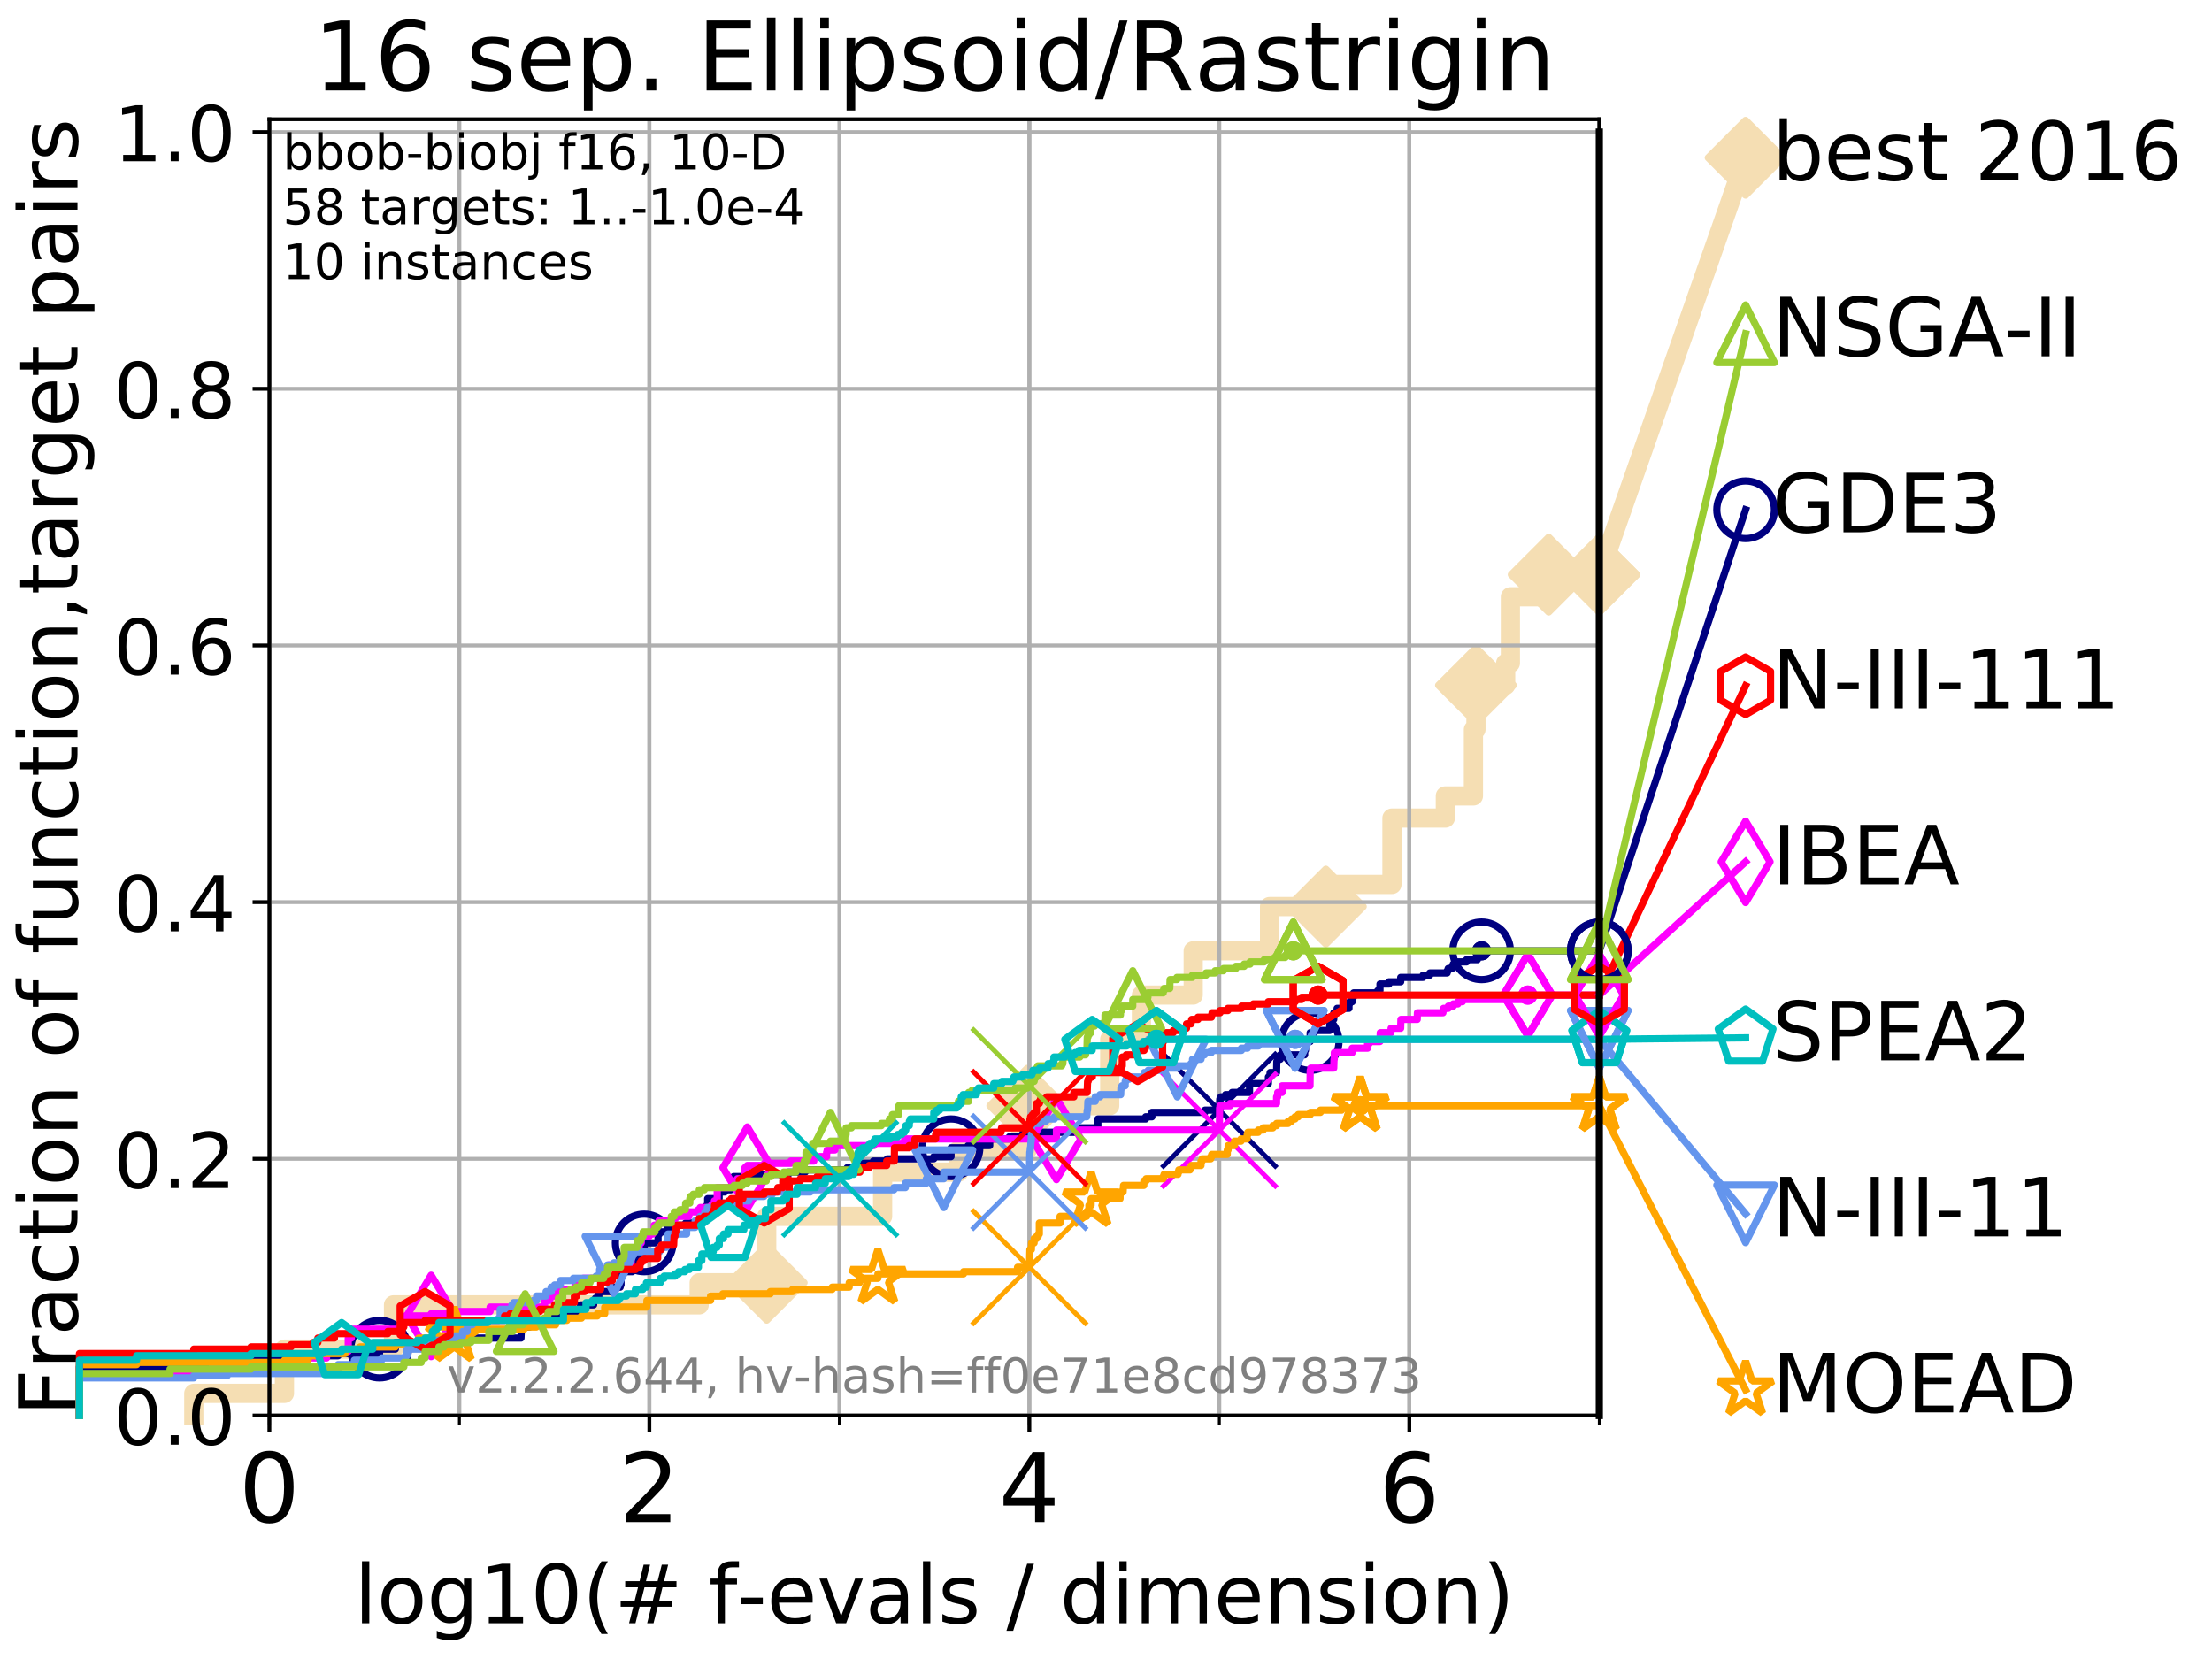 <?xml version="1.0" encoding="utf-8" standalone="no"?>
<!DOCTYPE svg PUBLIC "-//W3C//DTD SVG 1.1//EN"
  "http://www.w3.org/Graphics/SVG/1.1/DTD/svg11.dtd">
<!-- Created with matplotlib (http://matplotlib.org/) -->
<svg height="345.6pt" version="1.1" viewBox="0 0 460.8 345.6" width="460.8pt" xmlns="http://www.w3.org/2000/svg" xmlns:xlink="http://www.w3.org/1999/xlink">
 <defs>
  <style type="text/css">
*{stroke-linecap:butt;stroke-linejoin:round;}
  </style>
 </defs>
 <g id="figure_1">
  <g id="patch_1">
   <path d="M 0 345.6 
L 460.8 345.6 
L 460.8 0 
L 0 0 
z
" style="fill:#ffffff;"/>
  </g>
  <g id="axes_1">
   <g id="patch_2">
    <path d="M 56.12 294.88 
L 333.168 294.88 
L 333.168 24.84 
L 56.12 24.84 
z
" style="fill:#ffffff;"/>
   </g>
   <g id="line2d_1">
    <path d="M 40.37 294.88 
L 40.37 290.27 
L 59.254 290.27 
L 59.254 281.051 
L 81.973 281.051 
L 81.973 271.831 
L 145.655 271.831 
L 145.655 267.221 
L 159.721 267.221 
L 159.721 253.392 
L 183.863 253.392 
L 183.863 244.173 
L 199.695 244.173 
L 199.695 239.563 
L 213.998 239.563 
L 213.998 230.343 
L 231.174 230.343 
L 231.174 216.514 
L 237.778 216.514 
L 237.778 207.294 
L 248.565 207.294 
L 248.565 198.075 
L 264.471 198.075 
L 264.471 188.855 
L 276.196 188.855 
L 276.196 184.246 
L 289.968 184.246 
L 289.968 170.416 
L 301.088 170.416 
L 301.088 165.807 
L 306.939 165.807 
L 306.939 151.977 
L 307.467 151.977 
L 307.467 142.758 
L 313.656 142.758 
L 313.656 138.148 
L 314.639 138.148 
L 314.639 124.319 
L 322.618 124.319 
L 322.618 119.709 
L 333.168 119.709 
" style="fill:none;stroke:#f5deb3;stroke-linecap:square;stroke-width:4;"/>
   </g>
   <g id="line2d_2">
    <defs>
     <path d="M -0 7.778 
L 7.778 0 
L 0 -7.778 
L -7.778 -0 
z
" id="m42ceeb4d97" style="stroke:#f5deb3;stroke-linejoin:miter;stroke-width:1.5;"/>
    </defs>
    <g>
     <use style="fill:#f5deb3;stroke:#f5deb3;stroke-linejoin:miter;stroke-width:1.5;" x="159.721" xlink:href="#m42ceeb4d97" y="267.221"/>
     <use style="fill:#f5deb3;stroke:#f5deb3;stroke-linejoin:miter;stroke-width:1.5;" x="213.998" xlink:href="#m42ceeb4d97" y="230.343"/>
     <use style="fill:#f5deb3;stroke:#f5deb3;stroke-linejoin:miter;stroke-width:1.5;" x="276.196" xlink:href="#m42ceeb4d97" y="188.855"/>
     <use style="fill:#f5deb3;stroke:#f5deb3;stroke-linejoin:miter;stroke-width:1.5;" x="307.467" xlink:href="#m42ceeb4d97" y="142.758"/>
     <use style="fill:#f5deb3;stroke:#f5deb3;stroke-linejoin:miter;stroke-width:1.5;" x="322.618" xlink:href="#m42ceeb4d97" y="119.709"/>
     <use style="fill:#f5deb3;stroke:#f5deb3;stroke-linejoin:miter;stroke-width:1.5;" x="333.168" xlink:href="#m42ceeb4d97" y="119.709"/>
    </g>
   </g>
   <g id="line2d_3">
    <path style="fill:none;stroke:#f5deb3;stroke-linecap:square;stroke-width:4;"/>
    <g/>
   </g>
   <g id="line2d_4">
    <path d="M 333.168 119.709 
L 363.643 32.861 
" style="fill:none;stroke:#f5deb3;stroke-linecap:square;stroke-width:4;"/>
    <g>
     <use style="fill:#f5deb3;stroke:#f5deb3;stroke-linejoin:miter;stroke-width:1.5;" x="333.168" xlink:href="#m42ceeb4d97" y="119.709"/>
     <use style="fill:#f5deb3;stroke:#f5deb3;stroke-linejoin:miter;stroke-width:1.5;" x="363.643" xlink:href="#m42ceeb4d97" y="32.861"/>
    </g>
   </g>
   <g id="matplotlib.axis_1">
    <g id="xtick_1">
     <g id="line2d_5">
      <path clip-path="url(#p91f3c913c9)" d="M 56.12 294.88 
L 56.12 24.84 
" style="fill:none;stroke:#b0b0b0;stroke-linecap:square;stroke-width:0.8;"/>
     </g>
     <g id="line2d_6">
      <defs>
       <path d="M 0 0 
L 0 3.5 
" id="md3767d15d6" style="stroke:#000000;stroke-width:0.8;"/>
      </defs>
      <g>
       <use style="stroke:#000000;stroke-width:0.8;" x="56.12" xlink:href="#md3767d15d6" y="294.88"/>
      </g>
     </g>
     <g id="text_1">
      <!-- 0 -->
      <defs>
       <path d="M 31.781 66.406 
Q 24.172 66.406 20.328 58.906 
Q 16.5 51.422 16.5 36.375 
Q 16.5 21.391 20.328 13.891 
Q 24.172 6.391 31.781 6.391 
Q 39.453 6.391 43.281 13.891 
Q 47.125 21.391 47.125 36.375 
Q 47.125 51.422 43.281 58.906 
Q 39.453 66.406 31.781 66.406 
z
M 31.781 74.219 
Q 44.047 74.219 50.516 64.516 
Q 56.984 54.828 56.984 36.375 
Q 56.984 17.969 50.516 8.266 
Q 44.047 -1.422 31.781 -1.422 
Q 19.531 -1.422 13.062 8.266 
Q 6.594 17.969 6.594 36.375 
Q 6.594 54.828 13.062 64.516 
Q 19.531 74.219 31.781 74.219 
z
" id="DejaVuSans-30"/>
      </defs>
      <g transform="translate(49.758 317.077)scale(0.2 -0.2)">
       <use xlink:href="#DejaVuSans-30"/>
      </g>
     </g>
    </g>
    <g id="xtick_2">
     <g id="line2d_7">
      <path clip-path="url(#p91f3c913c9)" d="M 135.277 294.88 
L 135.277 24.84 
" style="fill:none;stroke:#b0b0b0;stroke-linecap:square;stroke-width:0.8;"/>
     </g>
     <g id="line2d_8">
      <g>
       <use style="stroke:#000000;stroke-width:0.8;" x="135.277" xlink:href="#md3767d15d6" y="294.88"/>
      </g>
     </g>
     <g id="text_2">
      <!-- 2 -->
      <defs>
       <path d="M 19.188 8.297 
L 53.609 8.297 
L 53.609 0 
L 7.328 0 
L 7.328 8.297 
Q 12.938 14.109 22.625 23.891 
Q 32.328 33.688 34.812 36.531 
Q 39.547 41.844 41.422 45.531 
Q 43.312 49.219 43.312 52.781 
Q 43.312 58.594 39.234 62.25 
Q 35.156 65.922 28.609 65.922 
Q 23.969 65.922 18.812 64.312 
Q 13.672 62.703 7.812 59.422 
L 7.812 69.391 
Q 13.766 71.781 18.938 73 
Q 24.125 74.219 28.422 74.219 
Q 39.75 74.219 46.484 68.547 
Q 53.219 62.891 53.219 53.422 
Q 53.219 48.922 51.531 44.891 
Q 49.859 40.875 45.406 35.406 
Q 44.188 33.984 37.641 27.219 
Q 31.109 20.453 19.188 8.297 
z
" id="DejaVuSans-32"/>
      </defs>
      <g transform="translate(128.914 317.077)scale(0.2 -0.2)">
       <use xlink:href="#DejaVuSans-32"/>
      </g>
     </g>
    </g>
    <g id="xtick_3">
     <g id="line2d_9">
      <path clip-path="url(#p91f3c913c9)" d="M 214.433 294.88 
L 214.433 24.84 
" style="fill:none;stroke:#b0b0b0;stroke-linecap:square;stroke-width:0.8;"/>
     </g>
     <g id="line2d_10">
      <g>
       <use style="stroke:#000000;stroke-width:0.8;" x="214.433" xlink:href="#md3767d15d6" y="294.88"/>
      </g>
     </g>
     <g id="text_3">
      <!-- 4 -->
      <defs>
       <path d="M 37.797 64.312 
L 12.891 25.391 
L 37.797 25.391 
z
M 35.203 72.906 
L 47.609 72.906 
L 47.609 25.391 
L 58.016 25.391 
L 58.016 17.188 
L 47.609 17.188 
L 47.609 0 
L 37.797 0 
L 37.797 17.188 
L 4.891 17.188 
L 4.891 26.703 
z
" id="DejaVuSans-34"/>
      </defs>
      <g transform="translate(208.071 317.077)scale(0.2 -0.2)">
       <use xlink:href="#DejaVuSans-34"/>
      </g>
     </g>
    </g>
    <g id="xtick_4">
     <g id="line2d_11">
      <path clip-path="url(#p91f3c913c9)" d="M 293.59 294.88 
L 293.59 24.84 
" style="fill:none;stroke:#b0b0b0;stroke-linecap:square;stroke-width:0.8;"/>
     </g>
     <g id="line2d_12">
      <g>
       <use style="stroke:#000000;stroke-width:0.8;" x="293.59" xlink:href="#md3767d15d6" y="294.88"/>
      </g>
     </g>
     <g id="text_4">
      <!-- 6 -->
      <defs>
       <path d="M 33.016 40.375 
Q 26.375 40.375 22.484 35.828 
Q 18.609 31.297 18.609 23.391 
Q 18.609 15.531 22.484 10.953 
Q 26.375 6.391 33.016 6.391 
Q 39.656 6.391 43.531 10.953 
Q 47.406 15.531 47.406 23.391 
Q 47.406 31.297 43.531 35.828 
Q 39.656 40.375 33.016 40.375 
z
M 52.594 71.297 
L 52.594 62.312 
Q 48.875 64.062 45.094 64.984 
Q 41.312 65.922 37.594 65.922 
Q 27.828 65.922 22.672 59.328 
Q 17.531 52.734 16.797 39.406 
Q 19.672 43.656 24.016 45.922 
Q 28.375 48.188 33.594 48.188 
Q 44.578 48.188 50.953 41.516 
Q 57.328 34.859 57.328 23.391 
Q 57.328 12.156 50.688 5.359 
Q 44.047 -1.422 33.016 -1.422 
Q 20.359 -1.422 13.672 8.266 
Q 6.984 17.969 6.984 36.375 
Q 6.984 53.656 15.188 63.938 
Q 23.391 74.219 37.203 74.219 
Q 40.922 74.219 44.703 73.484 
Q 48.484 72.75 52.594 71.297 
z
" id="DejaVuSans-36"/>
      </defs>
      <g transform="translate(287.227 317.077)scale(0.2 -0.2)">
       <use xlink:href="#DejaVuSans-36"/>
      </g>
     </g>
    </g>
    <g id="xtick_5">
     <g id="line2d_13">
      <path clip-path="url(#p91f3c913c9)" d="M 56.12 294.88 
L 56.12 24.84 
" style="fill:none;stroke:#b0b0b0;stroke-linecap:square;stroke-width:0.8;"/>
     </g>
     <g id="line2d_14">
      <defs>
       <path d="M 0 0 
L 0 2 
" id="mda07a7bb21" style="stroke:#000000;stroke-width:0.6;"/>
      </defs>
      <g>
       <use style="stroke:#000000;stroke-width:0.6;" x="56.12" xlink:href="#mda07a7bb21" y="294.88"/>
      </g>
     </g>
    </g>
    <g id="xtick_6">
     <g id="line2d_15">
      <path clip-path="url(#p91f3c913c9)" d="M 95.698 294.88 
L 95.698 24.84 
" style="fill:none;stroke:#b0b0b0;stroke-linecap:square;stroke-width:0.8;"/>
     </g>
     <g id="line2d_16">
      <g>
       <use style="stroke:#000000;stroke-width:0.6;" x="95.698" xlink:href="#mda07a7bb21" y="294.88"/>
      </g>
     </g>
    </g>
    <g id="xtick_7">
     <g id="line2d_17">
      <path clip-path="url(#p91f3c913c9)" d="M 135.277 294.88 
L 135.277 24.84 
" style="fill:none;stroke:#b0b0b0;stroke-linecap:square;stroke-width:0.8;"/>
     </g>
     <g id="line2d_18">
      <g>
       <use style="stroke:#000000;stroke-width:0.6;" x="135.277" xlink:href="#mda07a7bb21" y="294.88"/>
      </g>
     </g>
    </g>
    <g id="xtick_8">
     <g id="line2d_19">
      <path clip-path="url(#p91f3c913c9)" d="M 174.855 294.88 
L 174.855 24.84 
" style="fill:none;stroke:#b0b0b0;stroke-linecap:square;stroke-width:0.8;"/>
     </g>
     <g id="line2d_20">
      <g>
       <use style="stroke:#000000;stroke-width:0.6;" x="174.855" xlink:href="#mda07a7bb21" y="294.88"/>
      </g>
     </g>
    </g>
    <g id="xtick_9">
     <g id="line2d_21">
      <path clip-path="url(#p91f3c913c9)" d="M 214.433 294.88 
L 214.433 24.84 
" style="fill:none;stroke:#b0b0b0;stroke-linecap:square;stroke-width:0.8;"/>
     </g>
     <g id="line2d_22">
      <g>
       <use style="stroke:#000000;stroke-width:0.6;" x="214.433" xlink:href="#mda07a7bb21" y="294.88"/>
      </g>
     </g>
    </g>
    <g id="xtick_10">
     <g id="line2d_23">
      <path clip-path="url(#p91f3c913c9)" d="M 254.011 294.88 
L 254.011 24.84 
" style="fill:none;stroke:#b0b0b0;stroke-linecap:square;stroke-width:0.8;"/>
     </g>
     <g id="line2d_24">
      <g>
       <use style="stroke:#000000;stroke-width:0.6;" x="254.011" xlink:href="#mda07a7bb21" y="294.88"/>
      </g>
     </g>
    </g>
    <g id="xtick_11">
     <g id="line2d_25">
      <path clip-path="url(#p91f3c913c9)" d="M 293.59 294.88 
L 293.59 24.84 
" style="fill:none;stroke:#b0b0b0;stroke-linecap:square;stroke-width:0.8;"/>
     </g>
     <g id="line2d_26">
      <g>
       <use style="stroke:#000000;stroke-width:0.6;" x="293.59" xlink:href="#mda07a7bb21" y="294.88"/>
      </g>
     </g>
    </g>
    <g id="xtick_12">
     <g id="line2d_27">
      <path clip-path="url(#p91f3c913c9)" d="M 333.168 294.88 
L 333.168 24.84 
" style="fill:none;stroke:#b0b0b0;stroke-linecap:square;stroke-width:0.8;"/>
     </g>
     <g id="line2d_28">
      <g>
       <use style="stroke:#000000;stroke-width:0.6;" x="333.168" xlink:href="#mda07a7bb21" y="294.88"/>
      </g>
     </g>
    </g>
    <g id="text_5">
     <!-- log10(# f-evals / dimension) -->
     <defs>
      <path d="M 9.422 75.984 
L 18.406 75.984 
L 18.406 0 
L 9.422 0 
z
" id="DejaVuSans-6c"/>
      <path d="M 30.609 48.391 
Q 23.391 48.391 19.188 42.75 
Q 14.984 37.109 14.984 27.297 
Q 14.984 17.484 19.156 11.844 
Q 23.344 6.203 30.609 6.203 
Q 37.797 6.203 41.984 11.859 
Q 46.188 17.531 46.188 27.297 
Q 46.188 37.016 41.984 42.703 
Q 37.797 48.391 30.609 48.391 
z
M 30.609 56 
Q 42.328 56 49.016 48.375 
Q 55.719 40.766 55.719 27.297 
Q 55.719 13.875 49.016 6.219 
Q 42.328 -1.422 30.609 -1.422 
Q 18.844 -1.422 12.172 6.219 
Q 5.516 13.875 5.516 27.297 
Q 5.516 40.766 12.172 48.375 
Q 18.844 56 30.609 56 
z
" id="DejaVuSans-6f"/>
      <path d="M 45.406 27.984 
Q 45.406 37.75 41.375 43.109 
Q 37.359 48.484 30.078 48.484 
Q 22.859 48.484 18.828 43.109 
Q 14.797 37.75 14.797 27.984 
Q 14.797 18.266 18.828 12.891 
Q 22.859 7.516 30.078 7.516 
Q 37.359 7.516 41.375 12.891 
Q 45.406 18.266 45.406 27.984 
z
M 54.391 6.781 
Q 54.391 -7.172 48.188 -13.984 
Q 42 -20.797 29.203 -20.797 
Q 24.469 -20.797 20.266 -20.094 
Q 16.062 -19.391 12.109 -17.922 
L 12.109 -9.188 
Q 16.062 -11.328 19.922 -12.344 
Q 23.781 -13.375 27.781 -13.375 
Q 36.625 -13.375 41.016 -8.766 
Q 45.406 -4.156 45.406 5.172 
L 45.406 9.625 
Q 42.625 4.781 38.281 2.391 
Q 33.938 0 27.875 0 
Q 17.828 0 11.672 7.656 
Q 5.516 15.328 5.516 27.984 
Q 5.516 40.672 11.672 48.328 
Q 17.828 56 27.875 56 
Q 33.938 56 38.281 53.609 
Q 42.625 51.219 45.406 46.391 
L 45.406 54.688 
L 54.391 54.688 
z
" id="DejaVuSans-67"/>
      <path d="M 12.406 8.297 
L 28.516 8.297 
L 28.516 63.922 
L 10.984 60.406 
L 10.984 69.391 
L 28.422 72.906 
L 38.281 72.906 
L 38.281 8.297 
L 54.391 8.297 
L 54.391 0 
L 12.406 0 
z
" id="DejaVuSans-31"/>
      <path d="M 31 75.875 
Q 24.469 64.656 21.281 53.656 
Q 18.109 42.672 18.109 31.391 
Q 18.109 20.125 21.312 9.062 
Q 24.516 -2 31 -13.188 
L 23.188 -13.188 
Q 15.875 -1.703 12.234 9.375 
Q 8.594 20.453 8.594 31.391 
Q 8.594 42.281 12.203 53.312 
Q 15.828 64.359 23.188 75.875 
z
" id="DejaVuSans-28"/>
      <path d="M 51.125 44 
L 36.922 44 
L 32.812 27.688 
L 47.125 27.688 
z
M 43.797 71.781 
L 38.719 51.516 
L 52.984 51.516 
L 58.109 71.781 
L 65.922 71.781 
L 60.891 51.516 
L 76.125 51.516 
L 76.125 44 
L 58.984 44 
L 54.984 27.688 
L 70.516 27.688 
L 70.516 20.219 
L 53.078 20.219 
L 48 0 
L 40.188 0 
L 45.219 20.219 
L 30.906 20.219 
L 25.875 0 
L 18.016 0 
L 23.094 20.219 
L 7.719 20.219 
L 7.719 27.688 
L 24.906 27.688 
L 29 44 
L 13.281 44 
L 13.281 51.516 
L 30.906 51.516 
L 35.891 71.781 
z
" id="DejaVuSans-23"/>
      <path id="DejaVuSans-20"/>
      <path d="M 37.109 75.984 
L 37.109 68.5 
L 28.516 68.5 
Q 23.688 68.5 21.797 66.547 
Q 19.922 64.594 19.922 59.516 
L 19.922 54.688 
L 34.719 54.688 
L 34.719 47.703 
L 19.922 47.703 
L 19.922 0 
L 10.891 0 
L 10.891 47.703 
L 2.297 47.703 
L 2.297 54.688 
L 10.891 54.688 
L 10.891 58.5 
Q 10.891 67.625 15.141 71.797 
Q 19.391 75.984 28.609 75.984 
z
" id="DejaVuSans-66"/>
      <path d="M 4.891 31.391 
L 31.203 31.391 
L 31.203 23.391 
L 4.891 23.391 
z
" id="DejaVuSans-2d"/>
      <path d="M 56.203 29.594 
L 56.203 25.203 
L 14.891 25.203 
Q 15.484 15.922 20.484 11.062 
Q 25.484 6.203 34.422 6.203 
Q 39.594 6.203 44.453 7.469 
Q 49.312 8.734 54.109 11.281 
L 54.109 2.781 
Q 49.266 0.734 44.188 -0.344 
Q 39.109 -1.422 33.891 -1.422 
Q 20.797 -1.422 13.156 6.188 
Q 5.516 13.812 5.516 26.812 
Q 5.516 40.234 12.766 48.109 
Q 20.016 56 32.328 56 
Q 43.359 56 49.781 48.891 
Q 56.203 41.797 56.203 29.594 
z
M 47.219 32.234 
Q 47.125 39.594 43.094 43.984 
Q 39.062 48.391 32.422 48.391 
Q 24.906 48.391 20.391 44.141 
Q 15.875 39.891 15.188 32.172 
z
" id="DejaVuSans-65"/>
      <path d="M 2.984 54.688 
L 12.5 54.688 
L 29.594 8.797 
L 46.688 54.688 
L 56.203 54.688 
L 35.688 0 
L 23.484 0 
z
" id="DejaVuSans-76"/>
      <path d="M 34.281 27.484 
Q 23.391 27.484 19.188 25 
Q 14.984 22.516 14.984 16.5 
Q 14.984 11.719 18.141 8.906 
Q 21.297 6.109 26.703 6.109 
Q 34.188 6.109 38.703 11.406 
Q 43.219 16.703 43.219 25.484 
L 43.219 27.484 
z
M 52.203 31.203 
L 52.203 0 
L 43.219 0 
L 43.219 8.297 
Q 40.141 3.328 35.547 0.953 
Q 30.953 -1.422 24.312 -1.422 
Q 15.922 -1.422 10.953 3.297 
Q 6 8.016 6 15.922 
Q 6 25.141 12.172 29.828 
Q 18.359 34.516 30.609 34.516 
L 43.219 34.516 
L 43.219 35.406 
Q 43.219 41.609 39.141 45 
Q 35.062 48.391 27.688 48.391 
Q 23 48.391 18.547 47.266 
Q 14.109 46.141 10.016 43.891 
L 10.016 52.203 
Q 14.938 54.109 19.578 55.047 
Q 24.219 56 28.609 56 
Q 40.484 56 46.344 49.844 
Q 52.203 43.703 52.203 31.203 
z
" id="DejaVuSans-61"/>
      <path d="M 44.281 53.078 
L 44.281 44.578 
Q 40.484 46.531 36.375 47.5 
Q 32.281 48.484 27.875 48.484 
Q 21.188 48.484 17.844 46.438 
Q 14.5 44.391 14.5 40.281 
Q 14.5 37.156 16.891 35.375 
Q 19.281 33.594 26.516 31.984 
L 29.594 31.297 
Q 39.156 29.25 43.188 25.516 
Q 47.219 21.781 47.219 15.094 
Q 47.219 7.469 41.188 3.016 
Q 35.156 -1.422 24.609 -1.422 
Q 20.219 -1.422 15.453 -0.562 
Q 10.688 0.297 5.422 2 
L 5.422 11.281 
Q 10.406 8.688 15.234 7.391 
Q 20.062 6.109 24.812 6.109 
Q 31.156 6.109 34.562 8.281 
Q 37.984 10.453 37.984 14.406 
Q 37.984 18.062 35.516 20.016 
Q 33.062 21.969 24.703 23.781 
L 21.578 24.516 
Q 13.234 26.266 9.516 29.906 
Q 5.812 33.547 5.812 39.891 
Q 5.812 47.609 11.281 51.797 
Q 16.75 56 26.812 56 
Q 31.781 56 36.172 55.266 
Q 40.578 54.547 44.281 53.078 
z
" id="DejaVuSans-73"/>
      <path d="M 25.391 72.906 
L 33.688 72.906 
L 8.297 -9.281 
L 0 -9.281 
z
" id="DejaVuSans-2f"/>
      <path d="M 45.406 46.391 
L 45.406 75.984 
L 54.391 75.984 
L 54.391 0 
L 45.406 0 
L 45.406 8.203 
Q 42.578 3.328 38.25 0.953 
Q 33.938 -1.422 27.875 -1.422 
Q 17.969 -1.422 11.734 6.484 
Q 5.516 14.406 5.516 27.297 
Q 5.516 40.188 11.734 48.094 
Q 17.969 56 27.875 56 
Q 33.938 56 38.25 53.625 
Q 42.578 51.266 45.406 46.391 
z
M 14.797 27.297 
Q 14.797 17.391 18.875 11.75 
Q 22.953 6.109 30.078 6.109 
Q 37.203 6.109 41.297 11.75 
Q 45.406 17.391 45.406 27.297 
Q 45.406 37.203 41.297 42.844 
Q 37.203 48.484 30.078 48.484 
Q 22.953 48.484 18.875 42.844 
Q 14.797 37.203 14.797 27.297 
z
" id="DejaVuSans-64"/>
      <path d="M 9.422 54.688 
L 18.406 54.688 
L 18.406 0 
L 9.422 0 
z
M 9.422 75.984 
L 18.406 75.984 
L 18.406 64.594 
L 9.422 64.594 
z
" id="DejaVuSans-69"/>
      <path d="M 52 44.188 
Q 55.375 50.25 60.062 53.125 
Q 64.75 56 71.094 56 
Q 79.641 56 84.281 50.016 
Q 88.922 44.047 88.922 33.016 
L 88.922 0 
L 79.891 0 
L 79.891 32.719 
Q 79.891 40.578 77.094 44.375 
Q 74.312 48.188 68.609 48.188 
Q 61.625 48.188 57.562 43.547 
Q 53.516 38.922 53.516 30.906 
L 53.516 0 
L 44.484 0 
L 44.484 32.719 
Q 44.484 40.625 41.703 44.406 
Q 38.922 48.188 33.109 48.188 
Q 26.219 48.188 22.156 43.531 
Q 18.109 38.875 18.109 30.906 
L 18.109 0 
L 9.078 0 
L 9.078 54.688 
L 18.109 54.688 
L 18.109 46.188 
Q 21.188 51.219 25.484 53.609 
Q 29.781 56 35.688 56 
Q 41.656 56 45.828 52.969 
Q 50 49.953 52 44.188 
z
" id="DejaVuSans-6d"/>
      <path d="M 54.891 33.016 
L 54.891 0 
L 45.906 0 
L 45.906 32.719 
Q 45.906 40.484 42.875 44.328 
Q 39.844 48.188 33.797 48.188 
Q 26.516 48.188 22.312 43.547 
Q 18.109 38.922 18.109 30.906 
L 18.109 0 
L 9.078 0 
L 9.078 54.688 
L 18.109 54.688 
L 18.109 46.188 
Q 21.344 51.125 25.703 53.562 
Q 30.078 56 35.797 56 
Q 45.219 56 50.047 50.172 
Q 54.891 44.344 54.891 33.016 
z
" id="DejaVuSans-6e"/>
      <path d="M 8.016 75.875 
L 15.828 75.875 
Q 23.141 64.359 26.781 53.312 
Q 30.422 42.281 30.422 31.391 
Q 30.422 20.453 26.781 9.375 
Q 23.141 -1.703 15.828 -13.188 
L 8.016 -13.188 
Q 14.5 -2 17.703 9.062 
Q 20.906 20.125 20.906 31.391 
Q 20.906 42.672 17.703 53.656 
Q 14.5 64.656 8.016 75.875 
z
" id="DejaVuSans-29"/>
     </defs>
     <g transform="translate(73.803 338.154)scale(0.17 -0.17)">
      <use xlink:href="#DejaVuSans-6c"/>
      <use x="27.783" xlink:href="#DejaVuSans-6f"/>
      <use x="88.965" xlink:href="#DejaVuSans-67"/>
      <use x="152.441" xlink:href="#DejaVuSans-31"/>
      <use x="216.064" xlink:href="#DejaVuSans-30"/>
      <use x="279.688" xlink:href="#DejaVuSans-28"/>
      <use x="318.701" xlink:href="#DejaVuSans-23"/>
      <use x="402.49" xlink:href="#DejaVuSans-20"/>
      <use x="434.277" xlink:href="#DejaVuSans-66"/>
      <use x="469.404" xlink:href="#DejaVuSans-2d"/>
      <use x="505.488" xlink:href="#DejaVuSans-65"/>
      <use x="567.012" xlink:href="#DejaVuSans-76"/>
      <use x="626.191" xlink:href="#DejaVuSans-61"/>
      <use x="687.471" xlink:href="#DejaVuSans-6c"/>
      <use x="715.254" xlink:href="#DejaVuSans-73"/>
      <use x="767.354" xlink:href="#DejaVuSans-20"/>
      <use x="799.141" xlink:href="#DejaVuSans-2f"/>
      <use x="832.832" xlink:href="#DejaVuSans-20"/>
      <use x="864.619" xlink:href="#DejaVuSans-64"/>
      <use x="928.096" xlink:href="#DejaVuSans-69"/>
      <use x="955.879" xlink:href="#DejaVuSans-6d"/>
      <use x="1053.291" xlink:href="#DejaVuSans-65"/>
      <use x="1114.814" xlink:href="#DejaVuSans-6e"/>
      <use x="1178.193" xlink:href="#DejaVuSans-73"/>
      <use x="1230.293" xlink:href="#DejaVuSans-69"/>
      <use x="1258.076" xlink:href="#DejaVuSans-6f"/>
      <use x="1319.258" xlink:href="#DejaVuSans-6e"/>
      <use x="1382.637" xlink:href="#DejaVuSans-29"/>
     </g>
    </g>
   </g>
   <g id="matplotlib.axis_2">
    <g id="ytick_1">
     <g id="line2d_29">
      <path clip-path="url(#p91f3c913c9)" d="M 56.12 294.88 
L 333.168 294.88 
" style="fill:none;stroke:#b0b0b0;stroke-linecap:square;stroke-width:0.8;"/>
     </g>
     <g id="line2d_30">
      <defs>
       <path d="M 0 0 
L -3.5 0 
" id="m6a24e1fd4d" style="stroke:#000000;stroke-width:0.8;"/>
      </defs>
      <g>
       <use style="stroke:#000000;stroke-width:0.8;" x="56.12" xlink:href="#m6a24e1fd4d" y="294.88"/>
      </g>
     </g>
     <g id="text_6">
      <!-- 0.0 -->
      <defs>
       <path d="M 10.688 12.406 
L 21 12.406 
L 21 0 
L 10.688 0 
z
" id="DejaVuSans-2e"/>
      </defs>
      <g transform="translate(23.675 300.959)scale(0.16 -0.16)">
       <use xlink:href="#DejaVuSans-30"/>
       <use x="63.623" xlink:href="#DejaVuSans-2e"/>
       <use x="95.41" xlink:href="#DejaVuSans-30"/>
      </g>
     </g>
    </g>
    <g id="ytick_2">
     <g id="line2d_31">
      <path clip-path="url(#p91f3c913c9)" d="M 56.12 241.407 
L 333.168 241.407 
" style="fill:none;stroke:#b0b0b0;stroke-linecap:square;stroke-width:0.8;"/>
     </g>
     <g id="line2d_32">
      <g>
       <use style="stroke:#000000;stroke-width:0.8;" x="56.12" xlink:href="#m6a24e1fd4d" y="241.407"/>
      </g>
     </g>
     <g id="text_7">
      <!-- 0.2 -->
      <g transform="translate(23.675 247.485)scale(0.16 -0.16)">
       <use xlink:href="#DejaVuSans-30"/>
       <use x="63.623" xlink:href="#DejaVuSans-2e"/>
       <use x="95.41" xlink:href="#DejaVuSans-32"/>
      </g>
     </g>
    </g>
    <g id="ytick_3">
     <g id="line2d_33">
      <path clip-path="url(#p91f3c913c9)" d="M 56.12 187.933 
L 333.168 187.933 
" style="fill:none;stroke:#b0b0b0;stroke-linecap:square;stroke-width:0.8;"/>
     </g>
     <g id="line2d_34">
      <g>
       <use style="stroke:#000000;stroke-width:0.8;" x="56.12" xlink:href="#m6a24e1fd4d" y="187.933"/>
      </g>
     </g>
     <g id="text_8">
      <!-- 0.4 -->
      <g transform="translate(23.675 194.012)scale(0.16 -0.16)">
       <use xlink:href="#DejaVuSans-30"/>
       <use x="63.623" xlink:href="#DejaVuSans-2e"/>
       <use x="95.41" xlink:href="#DejaVuSans-34"/>
      </g>
     </g>
    </g>
    <g id="ytick_4">
     <g id="line2d_35">
      <path clip-path="url(#p91f3c913c9)" d="M 56.12 134.46 
L 333.168 134.46 
" style="fill:none;stroke:#b0b0b0;stroke-linecap:square;stroke-width:0.8;"/>
     </g>
     <g id="line2d_36">
      <g>
       <use style="stroke:#000000;stroke-width:0.8;" x="56.12" xlink:href="#m6a24e1fd4d" y="134.46"/>
      </g>
     </g>
     <g id="text_9">
      <!-- 0.6 -->
      <g transform="translate(23.675 140.539)scale(0.16 -0.16)">
       <use xlink:href="#DejaVuSans-30"/>
       <use x="63.623" xlink:href="#DejaVuSans-2e"/>
       <use x="95.41" xlink:href="#DejaVuSans-36"/>
      </g>
     </g>
    </g>
    <g id="ytick_5">
     <g id="line2d_37">
      <path clip-path="url(#p91f3c913c9)" d="M 56.12 80.987 
L 333.168 80.987 
" style="fill:none;stroke:#b0b0b0;stroke-linecap:square;stroke-width:0.8;"/>
     </g>
     <g id="line2d_38">
      <g>
       <use style="stroke:#000000;stroke-width:0.8;" x="56.12" xlink:href="#m6a24e1fd4d" y="80.987"/>
      </g>
     </g>
     <g id="text_10">
      <!-- 0.8 -->
      <defs>
       <path d="M 31.781 34.625 
Q 24.75 34.625 20.719 30.859 
Q 16.703 27.094 16.703 20.516 
Q 16.703 13.922 20.719 10.156 
Q 24.75 6.391 31.781 6.391 
Q 38.812 6.391 42.859 10.172 
Q 46.922 13.969 46.922 20.516 
Q 46.922 27.094 42.891 30.859 
Q 38.875 34.625 31.781 34.625 
z
M 21.922 38.812 
Q 15.578 40.375 12.031 44.719 
Q 8.5 49.078 8.5 55.328 
Q 8.5 64.062 14.719 69.141 
Q 20.953 74.219 31.781 74.219 
Q 42.672 74.219 48.875 69.141 
Q 55.078 64.062 55.078 55.328 
Q 55.078 49.078 51.531 44.719 
Q 48 40.375 41.703 38.812 
Q 48.828 37.156 52.797 32.312 
Q 56.781 27.484 56.781 20.516 
Q 56.781 9.906 50.312 4.234 
Q 43.844 -1.422 31.781 -1.422 
Q 19.734 -1.422 13.25 4.234 
Q 6.781 9.906 6.781 20.516 
Q 6.781 27.484 10.781 32.312 
Q 14.797 37.156 21.922 38.812 
z
M 18.312 54.391 
Q 18.312 48.734 21.844 45.562 
Q 25.391 42.391 31.781 42.391 
Q 38.141 42.391 41.719 45.562 
Q 45.312 48.734 45.312 54.391 
Q 45.312 60.062 41.719 63.234 
Q 38.141 66.406 31.781 66.406 
Q 25.391 66.406 21.844 63.234 
Q 18.312 60.062 18.312 54.391 
z
" id="DejaVuSans-38"/>
      </defs>
      <g transform="translate(23.675 87.066)scale(0.16 -0.16)">
       <use xlink:href="#DejaVuSans-30"/>
       <use x="63.623" xlink:href="#DejaVuSans-2e"/>
       <use x="95.41" xlink:href="#DejaVuSans-38"/>
      </g>
     </g>
    </g>
    <g id="ytick_6">
     <g id="line2d_39">
      <path clip-path="url(#p91f3c913c9)" d="M 56.12 27.514 
L 333.168 27.514 
" style="fill:none;stroke:#b0b0b0;stroke-linecap:square;stroke-width:0.8;"/>
     </g>
     <g id="line2d_40">
      <g>
       <use style="stroke:#000000;stroke-width:0.8;" x="56.12" xlink:href="#m6a24e1fd4d" y="27.514"/>
      </g>
     </g>
     <g id="text_11">
      <!-- 1.0 -->
      <g transform="translate(23.675 33.592)scale(0.16 -0.16)">
       <use xlink:href="#DejaVuSans-31"/>
       <use x="63.623" xlink:href="#DejaVuSans-2e"/>
       <use x="95.41" xlink:href="#DejaVuSans-30"/>
      </g>
     </g>
    </g>
    <g id="text_12">
     <!-- Fraction of function,target pairs -->
     <defs>
      <path d="M 9.812 72.906 
L 51.703 72.906 
L 51.703 64.594 
L 19.672 64.594 
L 19.672 43.109 
L 48.578 43.109 
L 48.578 34.812 
L 19.672 34.812 
L 19.672 0 
L 9.812 0 
z
" id="DejaVuSans-46"/>
      <path d="M 41.109 46.297 
Q 39.594 47.172 37.812 47.578 
Q 36.031 48 33.891 48 
Q 26.266 48 22.188 43.047 
Q 18.109 38.094 18.109 28.812 
L 18.109 0 
L 9.078 0 
L 9.078 54.688 
L 18.109 54.688 
L 18.109 46.188 
Q 20.953 51.172 25.484 53.578 
Q 30.031 56 36.531 56 
Q 37.453 56 38.578 55.875 
Q 39.703 55.766 41.062 55.516 
z
" id="DejaVuSans-72"/>
      <path d="M 48.781 52.594 
L 48.781 44.188 
Q 44.969 46.297 41.141 47.344 
Q 37.312 48.391 33.406 48.391 
Q 24.656 48.391 19.812 42.844 
Q 14.984 37.312 14.984 27.297 
Q 14.984 17.281 19.812 11.734 
Q 24.656 6.203 33.406 6.203 
Q 37.312 6.203 41.141 7.25 
Q 44.969 8.297 48.781 10.406 
L 48.781 2.094 
Q 45.016 0.344 40.984 -0.531 
Q 36.969 -1.422 32.422 -1.422 
Q 20.062 -1.422 12.781 6.344 
Q 5.516 14.109 5.516 27.297 
Q 5.516 40.672 12.859 48.328 
Q 20.219 56 33.016 56 
Q 37.156 56 41.109 55.141 
Q 45.062 54.297 48.781 52.594 
z
" id="DejaVuSans-63"/>
      <path d="M 18.312 70.219 
L 18.312 54.688 
L 36.812 54.688 
L 36.812 47.703 
L 18.312 47.703 
L 18.312 18.016 
Q 18.312 11.328 20.141 9.422 
Q 21.969 7.516 27.594 7.516 
L 36.812 7.516 
L 36.812 0 
L 27.594 0 
Q 17.188 0 13.234 3.875 
Q 9.281 7.766 9.281 18.016 
L 9.281 47.703 
L 2.688 47.703 
L 2.688 54.688 
L 9.281 54.688 
L 9.281 70.219 
z
" id="DejaVuSans-74"/>
      <path d="M 8.5 21.578 
L 8.5 54.688 
L 17.484 54.688 
L 17.484 21.922 
Q 17.484 14.156 20.5 10.266 
Q 23.531 6.391 29.594 6.391 
Q 36.859 6.391 41.078 11.031 
Q 45.312 15.672 45.312 23.688 
L 45.312 54.688 
L 54.297 54.688 
L 54.297 0 
L 45.312 0 
L 45.312 8.406 
Q 42.047 3.422 37.719 1 
Q 33.406 -1.422 27.688 -1.422 
Q 18.266 -1.422 13.375 4.438 
Q 8.5 10.297 8.5 21.578 
z
M 31.109 56 
z
" id="DejaVuSans-75"/>
      <path d="M 11.719 12.406 
L 22.016 12.406 
L 22.016 4 
L 14.016 -11.625 
L 7.719 -11.625 
L 11.719 4 
z
" id="DejaVuSans-2c"/>
      <path d="M 18.109 8.203 
L 18.109 -20.797 
L 9.078 -20.797 
L 9.078 54.688 
L 18.109 54.688 
L 18.109 46.391 
Q 20.953 51.266 25.266 53.625 
Q 29.594 56 35.594 56 
Q 45.562 56 51.781 48.094 
Q 58.016 40.188 58.016 27.297 
Q 58.016 14.406 51.781 6.484 
Q 45.562 -1.422 35.594 -1.422 
Q 29.594 -1.422 25.266 0.953 
Q 20.953 3.328 18.109 8.203 
z
M 48.688 27.297 
Q 48.688 37.203 44.609 42.844 
Q 40.531 48.484 33.406 48.484 
Q 26.266 48.484 22.188 42.844 
Q 18.109 37.203 18.109 27.297 
Q 18.109 17.391 22.188 11.75 
Q 26.266 6.109 33.406 6.109 
Q 40.531 6.109 44.609 11.75 
Q 48.688 17.391 48.688 27.297 
z
" id="DejaVuSans-70"/>
     </defs>
     <g transform="translate(16.14 294.999)rotate(-90)scale(0.17 -0.17)">
      <use xlink:href="#DejaVuSans-46"/>
      <use x="57.41" xlink:href="#DejaVuSans-72"/>
      <use x="98.523" xlink:href="#DejaVuSans-61"/>
      <use x="159.803" xlink:href="#DejaVuSans-63"/>
      <use x="214.783" xlink:href="#DejaVuSans-74"/>
      <use x="253.992" xlink:href="#DejaVuSans-69"/>
      <use x="281.775" xlink:href="#DejaVuSans-6f"/>
      <use x="342.957" xlink:href="#DejaVuSans-6e"/>
      <use x="406.336" xlink:href="#DejaVuSans-20"/>
      <use x="438.123" xlink:href="#DejaVuSans-6f"/>
      <use x="499.305" xlink:href="#DejaVuSans-66"/>
      <use x="534.51" xlink:href="#DejaVuSans-20"/>
      <use x="566.297" xlink:href="#DejaVuSans-66"/>
      <use x="601.502" xlink:href="#DejaVuSans-75"/>
      <use x="664.881" xlink:href="#DejaVuSans-6e"/>
      <use x="728.26" xlink:href="#DejaVuSans-63"/>
      <use x="783.24" xlink:href="#DejaVuSans-74"/>
      <use x="822.449" xlink:href="#DejaVuSans-69"/>
      <use x="850.232" xlink:href="#DejaVuSans-6f"/>
      <use x="911.414" xlink:href="#DejaVuSans-6e"/>
      <use x="974.793" xlink:href="#DejaVuSans-2c"/>
      <use x="1006.58" xlink:href="#DejaVuSans-74"/>
      <use x="1045.789" xlink:href="#DejaVuSans-61"/>
      <use x="1107.068" xlink:href="#DejaVuSans-72"/>
      <use x="1148.166" xlink:href="#DejaVuSans-67"/>
      <use x="1211.643" xlink:href="#DejaVuSans-65"/>
      <use x="1273.166" xlink:href="#DejaVuSans-74"/>
      <use x="1312.375" xlink:href="#DejaVuSans-20"/>
      <use x="1344.162" xlink:href="#DejaVuSans-70"/>
      <use x="1407.639" xlink:href="#DejaVuSans-61"/>
      <use x="1468.918" xlink:href="#DejaVuSans-69"/>
      <use x="1496.701" xlink:href="#DejaVuSans-72"/>
      <use x="1537.814" xlink:href="#DejaVuSans-73"/>
     </g>
    </g>
   </g>
   <g id="line2d_41">
    <defs>
     <path d="M 0 1.5 
C 0.398 1.5 0.779 1.342 1.061 1.061 
C 1.342 0.779 1.5 0.398 1.5 0 
C 1.5 -0.398 1.342 -0.779 1.061 -1.061 
C 0.779 -1.342 0.398 -1.5 0 -1.5 
C -0.398 -1.5 -0.779 -1.342 -1.061 -1.061 
C -1.342 -0.779 -1.5 -0.398 -1.5 0 
C -1.5 0.398 -1.342 0.779 -1.061 1.061 
C -0.779 1.342 -0.398 1.5 0 1.5 
z
" id="m4311dc28fe" style="stroke:#f5deb3;"/>
    </defs>
    <g>
     <use style="fill:#f5deb3;stroke:#f5deb3;" x="322.618" xlink:href="#m4311dc28fe" y="119.709"/>
     <use style="fill:#f5deb3;stroke:#f5deb3;" x="322.618" xlink:href="#m4311dc28fe" y="119.709"/>
    </g>
   </g>
   <g id="line2d_42">
    <defs>
     <path d="M 0 1.5 
C 0.398 1.5 0.779 1.342 1.061 1.061 
C 1.342 0.779 1.5 0.398 1.5 0 
C 1.5 -0.398 1.342 -0.779 1.061 -1.061 
C 0.779 -1.342 0.398 -1.5 0 -1.5 
C -0.398 -1.5 -0.779 -1.342 -1.061 -1.061 
C -1.342 -0.779 -1.5 -0.398 -1.5 0 
C -1.5 0.398 -1.342 0.779 -1.061 1.061 
C -0.779 1.342 -0.398 1.5 0 1.5 
z
" id="mefad34586c" style="stroke:#000080;"/>
    </defs>
    <g>
     <use style="fill:#000080;stroke:#000080;" x="308.642" xlink:href="#mefad34586c" y="198.075"/>
     <use style="fill:#000080;stroke:#000080;" x="308.642" xlink:href="#mefad34586c" y="198.075"/>
    </g>
   </g>
   <g id="line2d_43">
    <path d="M 16.542 294.88 
L 16.542 284.739 
L 44.206 284.739 
L 44.206 283.817 
L 52.284 283.817 
L 52.284 283.356 
L 59.254 283.356 
L 59.254 282.434 
L 70.437 282.434 
L 70.437 281.973 
L 79.067 281.973 
L 79.067 281.051 
L 82.351 281.051 
L 82.351 279.668 
L 93.695 279.668 
L 93.695 278.746 
L 108.533 278.746 
L 108.614 276.902 
L 108.856 276.902 
L 108.856 276.441 
L 110.311 276.441 
L 110.311 275.519 
L 114.866 275.519 
L 114.866 275.058 
L 115.034 275.058 
L 115.034 274.136 
L 119.783 274.136 
L 119.867 273.214 
L 120.929 273.214 
L 120.929 271.831 
L 123.669 271.831 
L 123.669 270.909 
L 124.036 270.909 
L 124.036 270.448 
L 124.749 270.448 
L 124.749 269.065 
L 127.115 269.065 
L 127.115 268.604 
L 128.16 268.604 
L 128.16 268.143 
L 129.195 268.143 
L 129.195 267.682 
L 129.365 267.682 
L 129.365 264.917 
L 131.718 264.917 
L 131.718 263.995 
L 132.544 263.995 
L 132.544 262.612 
L 133.37 262.612 
L 133.37 261.69 
L 133.843 261.69 
L 133.843 260.768 
L 133.955 260.768 
L 133.955 260.307 
L 134.195 260.307 
L 134.195 258.924 
L 137.086 258.924 
L 137.086 257.08 
L 137.362 257.08 
L 137.362 256.619 
L 138.905 256.619 
L 138.905 256.158 
L 139.317 256.158 
L 139.317 255.236 
L 142.832 255.236 
L 142.832 254.775 
L 145.091 254.775 
L 145.091 254.314 
L 145.786 254.314 
L 145.786 253.392 
L 146.498 253.392 
L 146.498 252.931 
L 146.65 252.931 
L 146.65 252.009 
L 147.199 252.009 
L 147.199 251.087 
L 147.421 251.087 
L 147.421 249.704 
L 149.809 249.704 
L 149.809 248.321 
L 150.971 248.321 
L 150.971 247.86 
L 152.247 247.86 
L 152.247 247.399 
L 152.47 247.399 
L 152.47 246.477 
L 152.833 246.477 
L 152.833 245.095 
L 158.332 245.095 
L 158.332 244.634 
L 164.26 244.634 
L 164.26 244.173 
L 167.741 244.173 
L 167.741 243.712 
L 176.488 243.712 
L 176.488 243.251 
L 179.674 243.251 
L 179.674 242.329 
L 181.937 242.329 
L 181.937 241.868 
L 184.836 241.868 
L 184.836 241.407 
L 194.521 241.407 
L 194.521 240.946 
L 198.116 240.946 
L 198.116 239.102 
L 201.674 239.102 
L 201.674 238.641 
L 206.173 238.641 
L 206.173 237.258 
L 210.272 237.258 
L 210.272 236.797 
L 213.112 236.797 
L 213.112 235.875 
L 223.796 235.875 
L 223.796 234.953 
L 228.705 234.953 
L 228.705 233.109 
L 238.669 233.109 
L 238.669 232.648 
L 239.958 232.648 
L 239.958 231.726 
L 251.004 231.726 
L 251.004 231.265 
L 254.033 231.265 
L 254.104 228.96 
L 254.316 228.96 
L 254.316 228.499 
L 255.31 228.499 
L 255.31 228.038 
L 256.656 228.038 
L 256.656 227.577 
L 260.297 227.577 
L 260.297 225.734 
L 264.23 225.734 
L 264.23 224.351 
L 264.488 224.351 
L 264.587 223.429 
L 265.937 223.429 
L 265.977 221.124 
L 266.073 221.124 
L 266.073 220.663 
L 266.704 220.663 
L 266.704 219.741 
L 271.783 219.741 
L 271.783 218.819 
L 271.95 218.819 
L 272.015 216.975 
L 272.929 216.975 
L 272.929 215.131 
L 273.822 215.131 
L 273.822 214.67 
L 277.013 214.67 
L 277.013 212.826 
L 277.136 212.826 
L 277.136 212.365 
L 277.845 212.365 
L 277.865 210.982 
L 278.54 210.982 
L 278.54 210.06 
L 281.017 210.06 
L 281.017 209.138 
L 281.153 209.138 
L 281.153 208.677 
L 281.696 208.677 
L 281.696 207.755 
L 281.943 207.755 
L 281.991 206.833 
L 286.991 206.833 
L 286.991 206.373 
L 287.474 206.373 
L 287.474 204.99 
L 289.346 204.99 
L 289.346 204.529 
L 291.79 204.529 
L 291.79 203.607 
L 296.452 203.607 
L 296.452 203.146 
L 297.849 203.146 
L 297.849 202.685 
L 301.465 202.685 
L 301.465 202.224 
L 301.675 202.224 
L 301.675 201.763 
L 302.519 201.763 
L 302.519 201.302 
L 302.717 201.302 
L 302.717 200.841 
L 303.513 200.841 
L 303.513 200.38 
L 305.509 200.38 
L 305.509 199.919 
L 307.765 199.919 
L 307.765 199.458 
L 307.911 199.458 
L 307.911 198.997 
L 308.503 198.997 
L 308.503 198.536 
L 308.642 198.536 
L 308.642 198.075 
L 333.168 198.075 
L 333.168 198.075 
" style="fill:none;stroke:#000080;stroke-linecap:square;stroke-width:1.5;"/>
   </g>
   <g id="line2d_44">
    <defs>
     <path d="M 0 6 
C 1.591 6 3.117 5.368 4.243 4.243 
C 5.368 3.117 6 1.591 6 0 
C 6 -1.591 5.368 -3.117 4.243 -4.243 
C 3.117 -5.368 1.591 -6 0 -6 
C -1.591 -6 -3.117 -5.368 -4.243 -4.243 
C -5.368 -3.117 -6 -1.591 -6 0 
C -6 1.591 -5.368 3.117 -4.243 4.243 
C -3.117 5.368 -1.591 6 0 6 
z
" id="macc4eedf08" style="stroke:#000080;stroke-width:1.5;"/>
    </defs>
    <g>
     <use style="fill-opacity:0;stroke:#000080;stroke-width:1.5;" x="79.067" xlink:href="#macc4eedf08" y="281.051"/>
     <use style="fill-opacity:0;stroke:#000080;stroke-width:1.5;" x="134.195" xlink:href="#macc4eedf08" y="258.924"/>
     <use style="fill-opacity:0;stroke:#000080;stroke-width:1.5;" x="198.116" xlink:href="#macc4eedf08" y="239.102"/>
     <use style="fill-opacity:0;stroke:#000080;stroke-width:1.5;" x="272.929" xlink:href="#macc4eedf08" y="216.975"/>
     <use style="fill-opacity:0;stroke:#000080;stroke-width:1.5;" x="308.642" xlink:href="#macc4eedf08" y="198.075"/>
     <use style="fill-opacity:0;stroke:#000080;stroke-width:1.5;" x="333.168" xlink:href="#macc4eedf08" y="198.075"/>
    </g>
   </g>
   <g id="line2d_45">
    <path style="fill:none;stroke:#000080;stroke-linecap:square;stroke-width:1.5;"/>
    <g/>
   </g>
   <g id="line2d_46">
    <path clip-path="url(#p91f3c913c9)" d="M 254.011 231.265 
" style="fill:none;stroke:#000080;stroke-linecap:square;stroke-width:1.5;"/>
    <defs>
     <path d="M -12 12 
L 12 -12 
M -12 -12 
L 12 12 
" id="m30966cdde0" style="stroke:#000080;"/>
    </defs>
    <g clip-path="url(#p91f3c913c9)">
     <use style="fill:#000080;stroke:#000080;" x="254.011" xlink:href="#m30966cdde0" y="231.265"/>
    </g>
   </g>
   <g id="line2d_47">
    <defs>
     <path d="M 0 1.5 
C 0.398 1.5 0.779 1.342 1.061 1.061 
C 1.342 0.779 1.5 0.398 1.5 0 
C 1.5 -0.398 1.342 -0.779 1.061 -1.061 
C 0.779 -1.342 0.398 -1.5 0 -1.5 
C -0.398 -1.5 -0.779 -1.342 -1.061 -1.061 
C -1.342 -0.779 -1.5 -0.398 -1.5 0 
C -1.5 0.398 -1.342 0.779 -1.061 1.061 
C -0.779 1.342 -0.398 1.5 0 1.5 
z
" id="m4ea9556cc5" style="stroke:#ff00ff;"/>
    </defs>
    <g>
     <use style="fill:#ff00ff;stroke:#ff00ff;" x="318.269" xlink:href="#m4ea9556cc5" y="207.294"/>
     <use style="fill:#ff00ff;stroke:#ff00ff;" x="318.269" xlink:href="#m4ea9556cc5" y="207.294"/>
    </g>
   </g>
   <g id="line2d_48">
    <path d="M 16.542 294.88 
L 16.542 286.582 
L 44.206 286.582 
L 44.206 284.739 
L 49.989 284.739 
L 49.989 284.278 
L 60.63 284.278 
L 60.63 283.817 
L 63.089 283.817 
L 63.089 283.356 
L 64.199 283.356 
L 64.199 282.895 
L 68.034 282.895 
L 68.034 281.512 
L 72.544 281.512 
L 72.544 278.746 
L 73.193 278.746 
L 73.193 276.902 
L 83.082 276.902 
L 83.082 276.441 
L 83.784 276.441 
L 83.784 274.597 
L 84.458 274.597 
L 84.458 274.136 
L 89.811 274.136 
L 89.811 273.675 
L 95.175 273.675 
L 95.175 273.214 
L 102.085 273.214 
L 102.085 272.292 
L 113.457 272.292 
L 113.457 270.909 
L 114.525 270.909 
L 114.525 270.448 
L 114.639 270.448 
L 114.639 269.987 
L 116.272 269.987 
L 116.272 268.604 
L 119.655 268.604 
L 119.655 268.143 
L 119.867 268.143 
L 119.867 267.682 
L 121.475 267.682 
L 121.475 266.299 
L 125.554 266.299 
L 125.554 264.917 
L 126.41 264.917 
L 126.41 263.995 
L 126.78 263.995 
L 126.78 263.534 
L 131.463 263.534 
L 131.548 260.768 
L 132.239 260.768 
L 132.239 260.307 
L 133.04 260.307 
L 133.04 259.846 
L 133.157 259.846 
L 133.157 258.924 
L 133.58 258.924 
L 133.58 257.541 
L 135.242 257.541 
L 135.242 257.08 
L 135.967 257.08 
L 135.967 256.619 
L 136.278 256.619 
L 136.278 255.236 
L 137.255 255.236 
L 137.255 254.314 
L 140.036 254.314 
L 140.036 253.853 
L 140.713 253.853 
L 140.713 253.392 
L 143.516 253.392 
L 143.516 252.47 
L 145.456 252.47 
L 145.456 252.009 
L 145.869 252.009 
L 145.869 251.548 
L 148.184 251.548 
L 148.184 251.087 
L 148.821 251.087 
L 148.821 250.165 
L 149.413 250.165 
L 149.413 247.399 
L 152.533 247.399 
L 152.533 246.938 
L 152.696 246.938 
L 152.696 246.016 
L 153.613 246.016 
L 153.613 245.556 
L 155.059 245.556 
L 155.059 245.095 
L 155.173 245.095 
L 155.173 243.251 
L 155.683 243.251 
L 155.683 242.79 
L 159.238 242.79 
L 159.238 242.329 
L 164.731 242.329 
L 164.731 241.868 
L 169.528 241.868 
L 169.528 240.946 
L 172.202 240.946 
L 172.202 240.024 
L 172.322 240.024 
L 172.322 239.563 
L 173.928 239.563 
L 173.928 238.641 
L 182.056 238.641 
L 182.056 238.18 
L 188.439 238.18 
L 188.439 237.258 
L 220.079 237.258 
L 220.079 235.414 
L 254.023 235.414 
L 254.067 230.804 
L 254.138 230.804 
L 254.138 230.343 
L 256.248 230.343 
L 256.248 229.882 
L 265.931 229.882 
L 265.937 228.499 
L 266.162 228.499 
L 266.162 227.577 
L 267.081 227.577 
L 267.081 226.195 
L 272.899 226.195 
L 272.938 222.968 
L 273.053 222.968 
L 273.053 222.507 
L 277.843 222.507 
L 277.904 220.663 
L 277.959 220.663 
L 277.959 219.28 
L 281.677 219.28 
L 281.684 218.358 
L 284.889 218.358 
L 284.889 217.436 
L 285.204 217.436 
L 285.204 216.975 
L 287.466 216.975 
L 287.528 215.131 
L 289.76 215.131 
L 289.787 214.209 
L 291.782 214.209 
L 291.832 212.365 
L 295.233 212.365 
L 295.272 210.982 
L 300.592 210.982 
L 300.592 210.521 
L 300.719 210.521 
L 300.719 210.06 
L 301.699 210.06 
L 301.699 209.599 
L 302.739 209.599 
L 302.739 209.138 
L 303.696 209.138 
L 303.696 208.677 
L 304.648 208.677 
L 304.648 208.216 
L 317.855 208.216 
L 317.855 207.755 
L 318.269 207.755 
L 318.269 207.294 
L 333.168 207.294 
L 333.168 207.294 
" style="fill:none;stroke:#ff00ff;stroke-linecap:square;stroke-width:1.5;"/>
   </g>
   <g id="line2d_49">
    <defs>
     <path d="M -0 8.485 
L 5.091 0 
L 0 -8.485 
L -5.091 -0 
z
" id="mb6cbe0611b" style="stroke:#ff00ff;stroke-linejoin:miter;stroke-width:1.5;"/>
    </defs>
    <g>
     <use style="fill-opacity:0;stroke:#ff00ff;stroke-linejoin:miter;stroke-width:1.5;" x="89.811" xlink:href="#mb6cbe0611b" y="274.136"/>
     <use style="fill-opacity:0;stroke:#ff00ff;stroke-linejoin:miter;stroke-width:1.5;" x="155.683" xlink:href="#mb6cbe0611b" y="243.251"/>
     <use style="fill-opacity:0;stroke:#ff00ff;stroke-linejoin:miter;stroke-width:1.5;" x="220.079" xlink:href="#mb6cbe0611b" y="237.258"/>
     <use style="fill-opacity:0;stroke:#ff00ff;stroke-linejoin:miter;stroke-width:1.5;" x="318.269" xlink:href="#mb6cbe0611b" y="207.294"/>
     <use style="fill-opacity:0;stroke:#ff00ff;stroke-linejoin:miter;stroke-width:1.5;" x="318.269" xlink:href="#mb6cbe0611b" y="207.294"/>
     <use style="fill-opacity:0;stroke:#ff00ff;stroke-linejoin:miter;stroke-width:1.5;" x="333.168" xlink:href="#mb6cbe0611b" y="207.294"/>
    </g>
   </g>
   <g id="line2d_50">
    <path style="fill:none;stroke:#ff00ff;stroke-linecap:square;stroke-width:1.5;"/>
    <g/>
   </g>
   <g id="line2d_51">
    <path clip-path="url(#p91f3c913c9)" d="M 254.013 235.414 
" style="fill:none;stroke:#ff00ff;stroke-linecap:square;stroke-width:1.5;"/>
    <defs>
     <path d="M -12 12 
L 12 -12 
M -12 -12 
L 12 12 
" id="m623062cedd" style="stroke:#ff00ff;"/>
    </defs>
    <g clip-path="url(#p91f3c913c9)">
     <use style="fill:#ff00ff;stroke:#ff00ff;" x="254.013" xlink:href="#m623062cedd" y="235.414"/>
    </g>
   </g>
   <g id="line2d_52">
    <defs>
     <path d="M 0 1.5 
C 0.398 1.5 0.779 1.342 1.061 1.061 
C 1.342 0.779 1.5 0.398 1.5 0 
C 1.5 -0.398 1.342 -0.779 1.061 -1.061 
C 0.779 -1.342 0.398 -1.5 0 -1.5 
C -0.398 -1.5 -0.779 -1.342 -1.061 -1.061 
C -1.342 -0.779 -1.5 -0.398 -1.5 0 
C -1.5 0.398 -1.342 0.779 -1.061 1.061 
C -0.779 1.342 -0.398 1.5 0 1.5 
z
" id="m0fe9313396" style="stroke:#ffa500;"/>
    </defs>
    <g>
     <use style="fill:#ffa500;stroke:#ffa500;" x="283.36" xlink:href="#m0fe9313396" y="230.343"/>
     <use style="fill:#ffa500;stroke:#ffa500;" x="283.36" xlink:href="#m0fe9313396" y="230.343"/>
    </g>
   </g>
   <g id="line2d_53">
    <path d="M 16.542 294.88 
L 16.542 284.278 
L 28.456 284.278 
L 28.456 283.817 
L 59.254 283.817 
L 59.254 283.356 
L 64.199 283.356 
L 64.199 282.434 
L 66.223 282.434 
L 66.223 281.973 
L 71.87 281.973 
L 71.87 281.051 
L 75.004 281.051 
L 75.004 280.59 
L 82.351 280.59 
L 82.351 280.129 
L 87.202 280.129 
L 87.202 278.746 
L 90.981 278.746 
L 90.981 278.285 
L 94.635 278.285 
L 94.635 276.902 
L 109.172 276.902 
L 109.172 276.441 
L 111.721 276.441 
L 111.721 275.98 
L 115.745 275.98 
L 115.745 275.519 
L 115.905 275.519 
L 115.905 275.058 
L 118.094 275.058 
L 118.094 274.597 
L 121.126 274.597 
L 121.126 274.136 
L 124.429 274.136 
L 124.429 273.675 
L 125.973 273.675 
L 125.973 272.292 
L 134.735 272.292 
L 134.771 270.909 
L 148.029 270.909 
L 148.029 269.987 
L 150.581 269.987 
L 150.581 269.526 
L 160.468 269.526 
L 160.468 269.065 
L 165.111 269.065 
L 165.111 268.604 
L 173.354 268.604 
L 173.354 268.143 
L 176.904 268.143 
L 176.904 267.221 
L 179.043 267.221 
L 179.043 266.299 
L 182.879 266.299 
L 182.879 265.378 
L 200.722 265.378 
L 200.722 264.917 
L 211.967 264.917 
L 211.967 263.995 
L 214.449 263.995 
L 214.545 260.307 
L 214.858 260.307 
L 214.888 258.924 
L 215.424 258.924 
L 215.425 258.002 
L 215.95 258.002 
L 215.95 257.541 
L 216.278 257.541 
L 216.278 257.08 
L 216.507 257.08 
L 216.509 254.775 
L 220.832 254.775 
L 220.832 253.392 
L 226.361 253.392 
L 226.391 252.47 
L 226.839 252.47 
L 226.839 251.087 
L 227.301 251.087 
L 227.301 249.704 
L 233.331 249.704 
L 233.334 248.321 
L 233.961 248.321 
L 234.044 246.938 
L 238.276 246.938 
L 238.289 246.016 
L 238.751 246.016 
L 238.751 245.556 
L 242.303 245.556 
L 242.303 245.095 
L 242.491 245.095 
L 242.491 244.634 
L 245.405 244.634 
L 245.405 244.173 
L 245.563 244.173 
L 245.563 243.712 
L 247.901 243.712 
L 247.901 243.251 
L 248.167 243.251 
L 248.167 242.79 
L 250.188 242.79 
L 250.196 241.868 
L 250.428 241.868 
L 250.428 241.407 
L 252.213 241.407 
L 252.213 240.946 
L 252.426 240.946 
L 252.426 240.485 
L 255.662 240.485 
L 255.667 239.563 
L 255.836 239.563 
L 255.836 238.641 
L 257.158 238.641 
L 257.162 237.719 
L 258.532 237.719 
L 258.532 237.258 
L 259.807 237.258 
L 259.811 236.336 
L 259.944 236.336 
L 259.944 235.875 
L 262.102 235.875 
L 262.102 235.414 
L 263.144 235.414 
L 263.144 234.953 
L 265.157 234.953 
L 265.157 234.492 
L 265.938 234.492 
L 265.938 234.031 
L 268.34 234.031 
L 268.34 233.57 
L 269.071 233.57 
L 269.071 233.109 
L 269.774 233.109 
L 269.774 232.648 
L 270.447 232.648 
L 270.447 232.187 
L 272.971 232.187 
L 272.971 231.726 
L 275.06 231.726 
L 275.06 231.265 
L 279.49 231.265 
L 279.49 230.804 
L 283.36 230.804 
L 283.36 230.343 
L 333.168 230.343 
L 333.168 230.343 
" style="fill:none;stroke:#ffa500;stroke-linecap:square;stroke-width:1.5;"/>
   </g>
   <g id="line2d_54">
    <defs>
     <path d="M 0 -6 
L -1.347 -1.854 
L -5.706 -1.854 
L -2.18 0.708 
L -3.527 4.854 
L -0 2.292 
L 3.527 4.854 
L 2.18 0.708 
L 5.706 -1.854 
L 1.347 -1.854 
z
" id="m0d3e6180f3" style="stroke:#ffa500;stroke-linejoin:bevel;stroke-width:1.5;"/>
    </defs>
    <g>
     <use style="fill-opacity:0;stroke:#ffa500;stroke-linejoin:bevel;stroke-width:1.5;" x="94.635" xlink:href="#m0d3e6180f3" y="278.285"/>
     <use style="fill-opacity:0;stroke:#ffa500;stroke-linejoin:bevel;stroke-width:1.5;" x="182.879" xlink:href="#m0d3e6180f3" y="266.299"/>
     <use style="fill-opacity:0;stroke:#ffa500;stroke-linejoin:bevel;stroke-width:1.5;" x="227.301" xlink:href="#m0d3e6180f3" y="250.165"/>
     <use style="fill-opacity:0;stroke:#ffa500;stroke-linejoin:bevel;stroke-width:1.5;" x="283.36" xlink:href="#m0d3e6180f3" y="230.343"/>
     <use style="fill-opacity:0;stroke:#ffa500;stroke-linejoin:bevel;stroke-width:1.5;" x="283.36" xlink:href="#m0d3e6180f3" y="230.343"/>
     <use style="fill-opacity:0;stroke:#ffa500;stroke-linejoin:bevel;stroke-width:1.5;" x="333.168" xlink:href="#m0d3e6180f3" y="230.343"/>
    </g>
   </g>
   <g id="line2d_55">
    <path style="fill:none;stroke:#ffa500;stroke-linecap:square;stroke-width:1.5;"/>
    <g/>
   </g>
   <g id="line2d_56">
    <path clip-path="url(#p91f3c913c9)" d="M 214.445 263.995 
" style="fill:none;stroke:#ffa500;stroke-linecap:square;stroke-width:1.5;"/>
    <defs>
     <path d="M -12 12 
L 12 -12 
M -12 -12 
L 12 12 
" id="m5140ebb353" style="stroke:#ffa500;"/>
    </defs>
    <g clip-path="url(#p91f3c913c9)">
     <use style="fill:#ffa500;stroke:#ffa500;" x="214.445" xlink:href="#m5140ebb353" y="263.995"/>
    </g>
   </g>
   <g id="line2d_57">
    <defs>
     <path d="M 0 1.5 
C 0.398 1.5 0.779 1.342 1.061 1.061 
C 1.342 0.779 1.5 0.398 1.5 0 
C 1.5 -0.398 1.342 -0.779 1.061 -1.061 
C 0.779 -1.342 0.398 -1.5 0 -1.5 
C -0.398 -1.5 -0.779 -1.342 -1.061 -1.061 
C -1.342 -0.779 -1.5 -0.398 -1.5 0 
C -1.5 0.398 -1.342 0.779 -1.061 1.061 
C -0.779 1.342 -0.398 1.5 0 1.5 
z
" id="mb14869e1eb" style="stroke:#6495ed;"/>
    </defs>
    <g>
     <use style="fill:#6495ed;stroke:#6495ed;" x="269.811" xlink:href="#mb14869e1eb" y="216.514"/>
     <use style="fill:#6495ed;stroke:#6495ed;" x="269.811" xlink:href="#mb14869e1eb" y="216.514"/>
    </g>
   </g>
   <g id="line2d_58">
    <path d="M 16.542 294.88 
L 16.542 287.043 
L 40.37 287.043 
L 40.37 286.582 
L 47.34 286.582 
L 47.34 286.121 
L 68.034 286.121 
L 68.034 285.199 
L 70.437 285.199 
L 70.437 284.278 
L 73.818 284.278 
L 73.818 283.356 
L 79.513 283.356 
L 79.513 282.895 
L 84.458 282.895 
L 84.458 282.434 
L 84.786 282.434 
L 84.786 281.051 
L 88.294 281.051 
L 88.294 280.129 
L 88.815 280.129 
L 88.815 279.207 
L 94.817 279.207 
L 94.817 278.285 
L 96.372 278.285 
L 96.372 277.363 
L 97.337 277.363 
L 97.337 275.98 
L 98.397 275.98 
L 98.397 275.058 
L 103.884 275.058 
L 103.884 274.597 
L 104.201 274.597 
L 104.201 272.753 
L 106.64 272.753 
L 106.64 271.831 
L 107 271.831 
L 107 271.37 
L 111.101 271.37 
L 111.101 270.909 
L 111.788 270.909 
L 111.788 269.987 
L 113.76 269.987 
L 113.76 269.065 
L 114.81 269.065 
L 114.81 268.143 
L 115.529 268.143 
L 115.529 267.682 
L 116.733 267.682 
L 116.733 266.76 
L 119.441 266.76 
L 119.441 266.299 
L 124.168 266.299 
L 124.168 265.838 
L 124.907 265.838 
L 124.907 264.456 
L 126.525 264.456 
L 126.525 263.534 
L 127.898 263.534 
L 127.898 263.073 
L 129.582 263.073 
L 129.582 262.612 
L 130.717 262.612 
L 130.762 261.229 
L 131.398 261.229 
L 131.398 260.768 
L 137.408 260.768 
L 137.408 259.846 
L 138.821 259.846 
L 138.821 258.924 
L 139.098 258.924 
L 139.14 257.08 
L 143.041 257.08 
L 143.041 255.697 
L 144.807 255.697 
L 144.807 254.314 
L 145.851 254.314 
L 145.851 253.392 
L 146.826 253.392 
L 146.826 252.47 
L 147.345 252.47 
L 147.345 251.548 
L 149.779 251.548 
L 149.779 251.087 
L 150.763 251.087 
L 150.763 250.626 
L 154.2 250.626 
L 154.2 250.165 
L 155.98 250.165 
L 155.98 249.243 
L 159.139 249.243 
L 159.139 248.782 
L 160.91 248.782 
L 160.91 248.321 
L 168.8 248.321 
L 168.8 247.86 
L 186.216 247.86 
L 186.216 247.399 
L 188.599 247.399 
L 188.599 246.477 
L 192.964 246.477 
L 192.964 245.556 
L 196.601 245.556 
L 196.601 244.173 
L 214.441 244.173 
L 214.529 240.024 
L 214.566 240.024 
L 214.644 239.102 
L 214.703 239.102 
L 214.767 237.719 
L 214.829 237.719 
L 214.878 234.492 
L 214.988 234.492 
L 214.988 234.031 
L 216.648 234.031 
L 216.648 233.57 
L 217.887 233.57 
L 217.887 233.109 
L 219.648 233.109 
L 219.648 232.648 
L 226.378 232.648 
L 226.483 231.265 
L 226.559 231.265 
L 226.627 229.421 
L 228.161 229.421 
L 228.162 228.499 
L 229.152 228.499 
L 229.152 228.038 
L 233.458 228.038 
L 233.504 226.655 
L 233.716 226.655 
L 233.716 226.195 
L 234.393 226.195 
L 234.393 225.273 
L 234.548 225.273 
L 234.548 224.812 
L 235.237 224.812 
L 235.237 224.351 
L 238.33 224.351 
L 238.369 223.429 
L 239.193 223.429 
L 239.193 222.968 
L 242.183 222.968 
L 242.183 222.507 
L 245.258 222.507 
L 245.258 222.046 
L 248.054 222.046 
L 248.054 221.585 
L 248.419 221.585 
L 248.42 220.663 
L 250.19 220.663 
L 250.19 220.202 
L 250.327 220.202 
L 250.327 219.741 
L 250.922 219.741 
L 250.922 219.28 
L 252.335 219.28 
L 252.335 218.819 
L 258.615 218.819 
L 258.615 218.358 
L 259.882 218.358 
L 259.882 217.897 
L 262.167 217.897 
L 262.167 217.436 
L 269.111 217.436 
L 269.111 216.975 
L 269.811 216.975 
L 269.811 216.514 
L 333.168 216.514 
L 333.168 216.514 
" style="fill:none;stroke:#6495ed;stroke-linecap:square;stroke-width:1.5;"/>
   </g>
   <g id="line2d_59">
    <defs>
     <path d="M -0 6 
L 6 -6 
L -6 -6 
z
" id="mb965947dd1" style="stroke:#6495ed;stroke-linejoin:miter;stroke-width:1.5;"/>
    </defs>
    <g>
     <use style="fill-opacity:0;stroke:#6495ed;stroke-linejoin:miter;stroke-width:1.5;" x="127.898" xlink:href="#mb965947dd1" y="263.534"/>
     <use style="fill-opacity:0;stroke:#6495ed;stroke-linejoin:miter;stroke-width:1.5;" x="196.601" xlink:href="#mb965947dd1" y="245.556"/>
     <use style="fill-opacity:0;stroke:#6495ed;stroke-linejoin:miter;stroke-width:1.5;" x="245.258" xlink:href="#mb965947dd1" y="222.507"/>
     <use style="fill-opacity:0;stroke:#6495ed;stroke-linejoin:miter;stroke-width:1.5;" x="269.811" xlink:href="#mb965947dd1" y="216.514"/>
     <use style="fill-opacity:0;stroke:#6495ed;stroke-linejoin:miter;stroke-width:1.5;" x="269.811" xlink:href="#mb965947dd1" y="216.514"/>
     <use style="fill-opacity:0;stroke:#6495ed;stroke-linejoin:miter;stroke-width:1.5;" x="333.168" xlink:href="#mb965947dd1" y="216.514"/>
    </g>
   </g>
   <g id="line2d_60">
    <path style="fill:none;stroke:#6495ed;stroke-linecap:square;stroke-width:1.5;"/>
    <g/>
   </g>
   <g id="line2d_61">
    <path clip-path="url(#p91f3c913c9)" d="M 214.434 244.173 
" style="fill:none;stroke:#6495ed;stroke-linecap:square;stroke-width:1.5;"/>
    <defs>
     <path d="M -12 12 
L 12 -12 
M -12 -12 
L 12 12 
" id="m40cb033227" style="stroke:#6495ed;"/>
    </defs>
    <g clip-path="url(#p91f3c913c9)">
     <use style="fill:#6495ed;stroke:#6495ed;" x="214.434" xlink:href="#m40cb033227" y="244.173"/>
    </g>
   </g>
   <g id="line2d_62">
    <defs>
     <path d="M 0 1.5 
C 0.398 1.5 0.779 1.342 1.061 1.061 
C 1.342 0.779 1.5 0.398 1.5 0 
C 1.5 -0.398 1.342 -0.779 1.061 -1.061 
C 0.779 -1.342 0.398 -1.5 0 -1.5 
C -0.398 -1.5 -0.779 -1.342 -1.061 -1.061 
C -1.342 -0.779 -1.5 -0.398 -1.5 0 
C -1.5 0.398 -1.342 0.779 -1.061 1.061 
C -0.779 1.342 -0.398 1.5 0 1.5 
z
" id="mc3c50d3c6b" style="stroke:#ff0000;"/>
    </defs>
    <g>
     <use style="fill:#ff0000;stroke:#ff0000;" x="274.592" xlink:href="#mc3c50d3c6b" y="207.294"/>
     <use style="fill:#ff0000;stroke:#ff0000;" x="274.592" xlink:href="#mc3c50d3c6b" y="207.294"/>
    </g>
   </g>
   <g id="line2d_63">
    <path d="M 16.542 294.88 
L 16.542 281.973 
L 40.37 281.973 
L 40.37 281.051 
L 52.284 281.051 
L 52.284 280.59 
L 60.63 280.59 
L 60.63 280.129 
L 65.241 280.129 
L 65.241 279.668 
L 66.223 279.668 
L 66.223 278.746 
L 69.673 278.746 
L 69.673 277.824 
L 80.787 277.824 
L 80.787 277.363 
L 83.784 277.363 
L 83.784 276.441 
L 84.124 276.441 
L 84.124 275.519 
L 88.556 275.519 
L 88.556 275.058 
L 105.12 275.058 
L 105.12 274.136 
L 106.272 274.136 
L 106.272 273.675 
L 110.889 273.675 
L 110.889 273.214 
L 112.45 273.214 
L 112.45 272.753 
L 115.529 272.753 
L 115.529 271.831 
L 116.834 271.831 
L 116.834 271.37 
L 119.655 271.37 
L 119.655 269.987 
L 120.16 269.987 
L 120.16 269.065 
L 121.817 269.065 
L 121.817 268.604 
L 125.125 268.604 
L 125.125 267.221 
L 126.381 267.221 
L 126.381 266.76 
L 127.579 266.76 
L 127.579 265.838 
L 128.186 265.838 
L 128.186 264.456 
L 132.422 264.456 
L 132.422 263.995 
L 133.312 263.995 
L 133.312 263.073 
L 133.618 263.073 
L 133.618 262.612 
L 134.231 262.612 
L 134.231 262.151 
L 137.008 262.151 
L 137.008 260.307 
L 137.768 260.307 
L 137.768 259.385 
L 140.333 259.385 
L 140.422 257.541 
L 140.612 257.541 
L 140.612 256.619 
L 140.788 256.619 
L 140.788 255.697 
L 141.109 255.697 
L 141.109 255.236 
L 145.284 255.236 
L 145.284 254.775 
L 145.655 254.775 
L 145.655 253.853 
L 146.694 253.853 
L 146.694 253.392 
L 148.241 253.392 
L 148.241 252.931 
L 148.704 252.931 
L 148.704 252.009 
L 148.845 252.009 
L 148.845 251.087 
L 149.838 251.087 
L 149.838 250.626 
L 151.813 250.626 
L 151.813 250.165 
L 152.324 250.165 
L 152.324 249.704 
L 154.757 249.704 
L 154.812 248.782 
L 159.208 248.782 
L 159.208 248.321 
L 161.935 248.321 
L 162.019 247.399 
L 163.064 247.399 
L 163.064 246.016 
L 166.699 246.016 
L 166.699 245.556 
L 170.201 245.556 
L 170.201 245.095 
L 171.391 245.095 
L 171.391 244.634 
L 175.087 244.634 
L 175.087 244.173 
L 179.141 244.173 
L 179.141 243.251 
L 181.04 243.251 
L 181.04 242.79 
L 184.714 242.79 
L 184.714 241.868 
L 186.307 241.868 
L 186.328 239.102 
L 189.38 239.102 
L 189.38 238.641 
L 190.596 238.641 
L 190.596 237.258 
L 194.903 237.258 
L 194.903 236.336 
L 195.023 236.336 
L 195.023 235.875 
L 208.531 235.875 
L 208.634 234.953 
L 214.527 234.953 
L 214.563 233.109 
L 214.68 233.109 
L 214.68 232.648 
L 215.08 232.648 
L 215.08 232.187 
L 215.451 232.187 
L 215.451 231.726 
L 215.907 231.726 
L 215.91 229.882 
L 216.521 229.882 
L 216.521 229.421 
L 216.75 229.421 
L 216.75 228.96 
L 218.044 228.96 
L 218.044 228.499 
L 223.701 228.499 
L 223.702 227.577 
L 226.478 227.577 
L 226.563 225.273 
L 226.682 225.273 
L 226.682 224.812 
L 226.889 224.812 
L 226.889 224.351 
L 227.55 224.351 
L 227.552 223.429 
L 233.467 223.429 
L 233.543 222.046 
L 233.794 222.046 
L 233.795 220.202 
L 234.616 220.202 
L 234.616 219.741 
L 236.997 219.741 
L 236.998 218.819 
L 238.335 218.819 
L 238.335 218.358 
L 238.624 218.358 
L 238.625 216.975 
L 242.392 216.975 
L 242.392 216.053 
L 242.549 216.053 
L 242.549 215.592 
L 242.895 215.592 
L 242.895 215.131 
L 244.405 215.131 
L 244.405 214.67 
L 245.479 214.67 
L 245.479 214.209 
L 247.177 214.209 
L 247.177 213.287 
L 248.114 213.287 
L 248.114 212.826 
L 248.244 212.826 
L 248.244 212.365 
L 249.565 212.365 
L 249.565 211.904 
L 252.371 211.904 
L 252.371 211.443 
L 252.488 211.443 
L 252.488 210.982 
L 254.167 210.982 
L 254.167 210.521 
L 255.793 210.521 
L 255.793 210.06 
L 258.645 210.06 
L 258.645 209.599 
L 261.09 209.599 
L 261.09 209.138 
L 264.208 209.138 
L 264.208 208.677 
L 269.833 208.677 
L 269.833 208.216 
L 271.152 208.216 
L 271.152 207.755 
L 274.592 207.755 
L 274.592 207.294 
L 333.168 207.294 
L 333.168 207.294 
" style="fill:none;stroke:#ff0000;stroke-linecap:square;stroke-width:1.5;"/>
   </g>
   <g id="line2d_64">
    <defs>
     <path d="M 0 -6 
L -5.196 -3 
L -5.196 3 
L -0 6 
L 5.196 3 
L 5.196 -3 
z
" id="m5acd13c1bc" style="stroke:#ff0000;stroke-linejoin:miter;stroke-width:1.5;"/>
    </defs>
    <g>
     <use style="fill-opacity:0;stroke:#ff0000;stroke-linejoin:miter;stroke-width:1.5;" x="88.556" xlink:href="#m5acd13c1bc" y="275.058"/>
     <use style="fill-opacity:0;stroke:#ff0000;stroke-linejoin:miter;stroke-width:1.5;" x="159.208" xlink:href="#m5acd13c1bc" y="248.782"/>
     <use style="fill-opacity:0;stroke:#ff0000;stroke-linejoin:miter;stroke-width:1.5;" x="236.998" xlink:href="#m5acd13c1bc" y="219.28"/>
     <use style="fill-opacity:0;stroke:#ff0000;stroke-linejoin:miter;stroke-width:1.5;" x="274.592" xlink:href="#m5acd13c1bc" y="207.294"/>
     <use style="fill-opacity:0;stroke:#ff0000;stroke-linejoin:miter;stroke-width:1.5;" x="274.592" xlink:href="#m5acd13c1bc" y="207.294"/>
     <use style="fill-opacity:0;stroke:#ff0000;stroke-linejoin:miter;stroke-width:1.5;" x="333.168" xlink:href="#m5acd13c1bc" y="207.294"/>
    </g>
   </g>
   <g id="line2d_65">
    <path style="fill:none;stroke:#ff0000;stroke-linecap:square;stroke-width:1.5;"/>
    <g/>
   </g>
   <g id="line2d_66">
    <path clip-path="url(#p91f3c913c9)" d="M 214.449 234.953 
" style="fill:none;stroke:#ff0000;stroke-linecap:square;stroke-width:1.5;"/>
    <defs>
     <path d="M -12 12 
L 12 -12 
M -12 -12 
L 12 12 
" id="mfd2869106b" style="stroke:#ff0000;"/>
    </defs>
    <g clip-path="url(#p91f3c913c9)">
     <use style="fill:#ff0000;stroke:#ff0000;" x="214.449" xlink:href="#mfd2869106b" y="234.953"/>
    </g>
   </g>
   <g id="line2d_67">
    <defs>
     <path d="M 0 1.5 
C 0.398 1.5 0.779 1.342 1.061 1.061 
C 1.342 0.779 1.5 0.398 1.5 0 
C 1.5 -0.398 1.342 -0.779 1.061 -1.061 
C 0.779 -1.342 0.398 -1.5 0 -1.5 
C -0.398 -1.5 -0.779 -1.342 -1.061 -1.061 
C -1.342 -0.779 -1.5 -0.398 -1.5 0 
C -1.5 0.398 -1.342 0.779 -1.061 1.061 
C -0.779 1.342 -0.398 1.5 0 1.5 
z
" id="mb3e4138c6f" style="stroke:#9acd32;"/>
    </defs>
    <g>
     <use style="fill:#9acd32;stroke:#9acd32;" x="269.425" xlink:href="#mb3e4138c6f" y="198.075"/>
     <use style="fill:#9acd32;stroke:#9acd32;" x="269.425" xlink:href="#mb3e4138c6f" y="198.075"/>
    </g>
   </g>
   <g id="line2d_68">
    <path d="M 16.542 294.88 
L 16.542 286.121 
L 35.425 286.121 
L 35.425 285.199 
L 52.284 285.199 
L 52.284 284.739 
L 84.124 284.739 
L 84.124 283.817 
L 87.757 283.817 
L 87.757 282.895 
L 88.556 282.895 
L 88.556 281.512 
L 91.428 281.512 
L 91.428 280.59 
L 92.496 280.59 
L 92.496 280.129 
L 95.869 280.129 
L 95.869 279.668 
L 98.101 279.668 
L 98.101 279.207 
L 101.846 279.207 
L 101.846 277.363 
L 106.821 277.363 
L 106.821 275.98 
L 108.935 275.98 
L 108.935 275.519 
L 109.406 275.519 
L 109.406 275.058 
L 113.335 275.058 
L 113.335 274.597 
L 114.117 274.597 
L 114.117 273.675 
L 114.235 273.675 
L 114.235 273.214 
L 116.063 273.214 
L 116.063 272.292 
L 116.324 272.292 
L 116.324 270.448 
L 117.232 270.448 
L 117.232 269.065 
L 118.825 269.065 
L 118.825 268.604 
L 119.993 268.604 
L 119.993 268.143 
L 121.087 268.143 
L 121.165 267.221 
L 122.91 267.221 
L 122.91 266.76 
L 123.12 266.76 
L 123.12 266.299 
L 125.765 266.299 
L 125.765 265.838 
L 125.884 265.838 
L 125.884 265.378 
L 126.553 265.378 
L 126.553 263.995 
L 129.268 263.995 
L 129.268 262.151 
L 129.914 262.151 
L 129.914 261.69 
L 130.031 261.69 
L 130.031 259.846 
L 132.724 259.846 
L 132.724 258.463 
L 133.485 258.463 
L 133.485 258.002 
L 133.674 258.002 
L 133.674 257.541 
L 133.992 257.541 
L 133.992 256.619 
L 136.44 256.619 
L 136.44 255.697 
L 136.946 255.697 
L 136.946 255.236 
L 137.301 255.236 
L 137.301 254.775 
L 139.839 254.775 
L 139.839 253.392 
L 140.473 253.392 
L 140.473 252.47 
L 141.64 252.47 
L 141.64 252.009 
L 142.765 252.009 
L 142.843 250.626 
L 143.706 250.626 
L 143.706 249.704 
L 143.822 249.704 
L 143.822 249.243 
L 144.407 249.243 
L 144.407 248.782 
L 145.664 248.782 
L 145.664 247.86 
L 146.729 247.86 
L 146.729 247.399 
L 152.907 247.399 
L 152.907 246.938 
L 154.685 246.938 
L 154.685 246.477 
L 155.668 246.477 
L 155.668 246.016 
L 159.63 246.016 
L 159.63 245.095 
L 160.634 245.095 
L 160.634 244.634 
L 163.244 244.634 
L 163.244 244.173 
L 165.82 244.173 
L 165.82 242.79 
L 167.471 242.79 
L 167.516 241.868 
L 167.902 241.868 
L 167.902 240.024 
L 169.294 240.024 
L 169.294 238.18 
L 172.992 238.18 
L 172.992 237.719 
L 175.386 237.719 
L 175.386 237.258 
L 175.984 237.258 
L 175.984 236.336 
L 176.267 236.336 
L 176.267 234.953 
L 177.357 234.953 
L 177.357 234.492 
L 183.597 234.492 
L 183.597 234.031 
L 185.281 234.031 
L 185.281 233.109 
L 185.899 233.109 
L 185.899 232.187 
L 187.237 232.187 
L 187.237 230.343 
L 199.648 230.343 
L 199.648 229.421 
L 201.794 229.421 
L 201.794 227.577 
L 202.512 227.577 
L 202.512 227.116 
L 211.488 227.116 
L 211.488 226.655 
L 214.03 226.655 
L 214.03 226.195 
L 214.692 226.195 
L 214.724 225.273 
L 215.431 225.273 
L 215.532 224.351 
L 215.554 224.351 
L 215.643 223.429 
L 215.921 223.429 
L 215.922 222.507 
L 216.189 222.507 
L 216.189 222.046 
L 221.173 222.046 
L 221.173 221.585 
L 221.407 221.585 
L 221.477 220.202 
L 224.944 220.202 
L 224.944 219.741 
L 226.154 219.741 
L 226.154 218.819 
L 226.42 218.819 
L 226.498 216.053 
L 226.636 216.053 
L 226.636 215.592 
L 226.859 215.592 
L 226.859 215.131 
L 227.252 215.131 
L 227.267 213.748 
L 228.041 213.748 
L 228.041 213.287 
L 230.049 213.287 
L 230.049 212.826 
L 230.189 212.826 
L 230.19 211.443 
L 233.409 211.443 
L 233.44 210.521 
L 233.664 210.521 
L 233.664 209.599 
L 235.974 209.599 
L 235.977 208.216 
L 238.524 208.216 
L 238.524 207.755 
L 239.134 207.755 
L 239.134 206.833 
L 242.311 206.833 
L 242.311 206.373 
L 242.478 206.373 
L 242.478 205.912 
L 243.679 205.912 
L 243.745 204.068 
L 245.174 204.068 
L 245.174 203.607 
L 248.389 203.607 
L 248.389 203.146 
L 251.227 203.146 
L 251.227 202.685 
L 253.141 202.685 
L 253.141 202.224 
L 254.86 202.224 
L 254.86 201.763 
L 257.448 201.763 
L 257.448 201.302 
L 259.18 201.302 
L 259.18 200.841 
L 260.409 200.841 
L 260.409 200.38 
L 263.35 200.38 
L 263.35 199.919 
L 265.501 199.919 
L 265.501 199.458 
L 267.735 199.458 
L 267.735 198.997 
L 268.709 198.997 
L 268.709 198.536 
L 269.425 198.536 
L 269.425 198.075 
L 333.168 198.075 
L 333.168 198.075 
" style="fill:none;stroke:#9acd32;stroke-linecap:square;stroke-width:1.5;"/>
   </g>
   <g id="line2d_69">
    <defs>
     <path d="M 0 -6 
L -6 6 
L 6 6 
z
" id="m545d0b2fde" style="stroke:#9acd32;stroke-linejoin:miter;stroke-width:1.5;"/>
    </defs>
    <g>
     <use style="fill-opacity:0;stroke:#9acd32;stroke-linejoin:miter;stroke-width:1.5;" x="109.406" xlink:href="#m545d0b2fde" y="275.519"/>
     <use style="fill-opacity:0;stroke:#9acd32;stroke-linejoin:miter;stroke-width:1.5;" x="172.992" xlink:href="#m545d0b2fde" y="237.719"/>
     <use style="fill-opacity:0;stroke:#9acd32;stroke-linejoin:miter;stroke-width:1.5;" x="235.977" xlink:href="#m545d0b2fde" y="208.216"/>
     <use style="fill-opacity:0;stroke:#9acd32;stroke-linejoin:miter;stroke-width:1.5;" x="269.425" xlink:href="#m545d0b2fde" y="198.075"/>
     <use style="fill-opacity:0;stroke:#9acd32;stroke-linejoin:miter;stroke-width:1.5;" x="269.425" xlink:href="#m545d0b2fde" y="198.075"/>
     <use style="fill-opacity:0;stroke:#9acd32;stroke-linejoin:miter;stroke-width:1.5;" x="333.168" xlink:href="#m545d0b2fde" y="198.075"/>
    </g>
   </g>
   <g id="line2d_70">
    <path style="fill:none;stroke:#9acd32;stroke-linecap:square;stroke-width:1.5;"/>
    <g/>
   </g>
   <g id="line2d_71">
    <path clip-path="url(#p91f3c913c9)" d="M 214.444 226.195 
" style="fill:none;stroke:#9acd32;stroke-linecap:square;stroke-width:1.5;"/>
    <defs>
     <path d="M -12 12 
L 12 -12 
M -12 -12 
L 12 12 
" id="m2925885a87" style="stroke:#9acd32;"/>
    </defs>
    <g clip-path="url(#p91f3c913c9)">
     <use style="fill:#9acd32;stroke:#9acd32;" x="214.444" xlink:href="#m2925885a87" y="226.195"/>
    </g>
   </g>
   <g id="line2d_72">
    <defs>
     <path d="M 0 1.5 
C 0.398 1.5 0.779 1.342 1.061 1.061 
C 1.342 0.779 1.5 0.398 1.5 0 
C 1.5 -0.398 1.342 -0.779 1.061 -1.061 
C 0.779 -1.342 0.398 -1.5 0 -1.5 
C -0.398 -1.5 -0.779 -1.342 -1.061 -1.061 
C -1.342 -0.779 -1.5 -0.398 -1.5 0 
C -1.5 0.398 -1.342 0.779 -1.061 1.061 
C -0.779 1.342 -0.398 1.5 0 1.5 
z
" id="m30ef8f68e9" style="stroke:#00bfbf;"/>
    </defs>
    <g>
     <use style="fill:#00bfbf;stroke:#00bfbf;" x="240.909" xlink:href="#m30ef8f68e9" y="216.514"/>
     <use style="fill:#00bfbf;stroke:#00bfbf;" x="240.909" xlink:href="#m30ef8f68e9" y="216.514"/>
    </g>
   </g>
   <g id="line2d_73">
    <path d="M 16.542 294.88 
L 16.542 283.356 
L 28.456 283.356 
L 28.456 282.434 
L 52.284 282.434 
L 52.284 281.973 
L 67.153 281.973 
L 67.153 281.512 
L 71.168 281.512 
L 71.168 281.051 
L 77.653 281.051 
L 77.653 279.668 
L 86.918 279.668 
L 86.918 279.207 
L 88.556 279.207 
L 88.556 278.746 
L 90.052 278.746 
L 90.052 277.363 
L 90.523 277.363 
L 90.523 276.902 
L 90.981 276.902 
L 90.981 276.441 
L 91.428 276.441 
L 91.428 275.519 
L 101.604 275.519 
L 101.604 275.058 
L 117.378 275.058 
L 117.378 272.753 
L 122.078 272.753 
L 122.078 271.37 
L 123.431 271.37 
L 123.431 270.909 
L 128.799 270.909 
L 128.799 270.448 
L 129.195 270.448 
L 129.195 269.987 
L 130.514 269.987 
L 130.514 269.526 
L 132.361 269.526 
L 132.361 268.604 
L 133.918 268.604 
L 133.918 268.143 
L 134.664 268.143 
L 134.664 267.221 
L 137.559 267.221 
L 137.559 266.299 
L 138.339 266.299 
L 138.339 265.838 
L 140.625 265.838 
L 140.625 265.378 
L 141.364 265.378 
L 141.364 264.917 
L 142.687 264.917 
L 142.687 264.456 
L 143.622 264.456 
L 143.622 263.995 
L 145.494 263.995 
L 145.494 262.612 
L 146.2 262.612 
L 146.2 261.229 
L 148.095 261.229 
L 148.095 260.768 
L 148.585 260.768 
L 148.585 259.846 
L 149.383 259.846 
L 149.383 259.385 
L 149.845 259.385 
L 149.845 258.002 
L 150.714 258.002 
L 150.714 257.08 
L 151.667 257.08 
L 151.667 256.158 
L 154.966 256.158 
L 154.966 255.236 
L 156.124 255.236 
L 156.124 254.775 
L 156.347 254.775 
L 156.347 254.314 
L 157.941 254.314 
L 157.941 253.853 
L 159.458 253.853 
L 159.458 252.009 
L 160.598 252.009 
L 160.598 250.165 
L 163.21 250.165 
L 163.21 249.704 
L 163.867 249.704 
L 163.867 248.782 
L 166.06 248.782 
L 166.06 247.399 
L 169.91 247.399 
L 169.91 246.477 
L 171.917 246.477 
L 171.917 245.556 
L 175.148 245.556 
L 175.148 245.095 
L 176.803 245.095 
L 176.803 244.634 
L 177.859 244.634 
L 177.89 243.712 
L 178.004 243.712 
L 178.004 242.79 
L 178.366 242.79 
L 178.366 241.868 
L 178.598 241.868 
L 178.598 241.407 
L 178.76 241.407 
L 178.771 240.024 
L 178.954 240.024 
L 178.954 239.563 
L 179.679 239.563 
L 179.679 239.102 
L 180.86 239.102 
L 180.86 238.641 
L 181.192 238.641 
L 181.192 238.18 
L 182.022 238.18 
L 182.022 237.719 
L 182.25 237.719 
L 182.25 237.258 
L 185.452 237.258 
L 185.452 236.797 
L 187.001 236.797 
L 187.001 236.336 
L 187.848 236.336 
L 187.848 235.875 
L 188.412 235.875 
L 188.412 235.414 
L 188.686 235.414 
L 188.689 234.492 
L 189.424 234.492 
L 189.428 233.57 
L 189.613 233.57 
L 189.613 233.109 
L 194.518 233.109 
L 194.521 231.726 
L 195.095 231.726 
L 195.095 231.265 
L 195.738 231.265 
L 195.738 230.804 
L 199.314 230.804 
L 199.314 230.343 
L 199.747 230.343 
L 199.747 229.882 
L 200.236 229.882 
L 200.241 228.499 
L 200.613 228.499 
L 200.613 228.038 
L 203.407 228.038 
L 203.407 227.116 
L 203.808 227.116 
L 203.808 226.655 
L 207.013 226.655 
L 207.014 225.734 
L 208.736 225.734 
L 208.736 225.273 
L 210.998 225.273 
L 210.998 224.812 
L 211.218 224.812 
L 211.218 224.351 
L 212.995 224.351 
L 212.995 223.89 
L 214.962 223.89 
L 214.962 223.429 
L 215.168 223.429 
L 215.168 222.968 
L 216.569 222.968 
L 216.569 222.507 
L 218.34 222.507 
L 218.341 221.585 
L 219.39 221.585 
L 219.39 221.124 
L 219.548 221.124 
L 219.549 220.202 
L 221.811 220.202 
L 221.811 219.741 
L 223.935 219.741 
L 223.935 219.28 
L 224.807 219.28 
L 224.807 218.819 
L 227.525 218.819 
L 227.526 217.897 
L 234.706 217.897 
L 234.706 217.436 
L 238.14 217.436 
L 238.14 216.975 
L 240.909 216.975 
L 240.909 216.514 
L 333.168 216.514 
L 333.168 216.514 
" style="fill:none;stroke:#00bfbf;stroke-linecap:square;stroke-width:1.5;"/>
   </g>
   <g id="line2d_74">
    <defs>
     <path d="M 0 -6 
L -5.706 -1.854 
L -3.527 4.854 
L 3.527 4.854 
L 5.706 -1.854 
z
" id="m32b7055d03" style="stroke:#00bfbf;stroke-linejoin:miter;stroke-width:1.5;"/>
    </defs>
    <g>
     <use style="fill-opacity:0;stroke:#00bfbf;stroke-linejoin:miter;stroke-width:1.5;" x="71.168" xlink:href="#m32b7055d03" y="281.512"/>
     <use style="fill-opacity:0;stroke:#00bfbf;stroke-linejoin:miter;stroke-width:1.5;" x="151.667" xlink:href="#m32b7055d03" y="257.08"/>
     <use style="fill-opacity:0;stroke:#00bfbf;stroke-linejoin:miter;stroke-width:1.5;" x="227.526" xlink:href="#m32b7055d03" y="218.358"/>
     <use style="fill-opacity:0;stroke:#00bfbf;stroke-linejoin:miter;stroke-width:1.5;" x="240.909" xlink:href="#m32b7055d03" y="216.514"/>
     <use style="fill-opacity:0;stroke:#00bfbf;stroke-linejoin:miter;stroke-width:1.5;" x="240.909" xlink:href="#m32b7055d03" y="216.514"/>
     <use style="fill-opacity:0;stroke:#00bfbf;stroke-linejoin:miter;stroke-width:1.5;" x="333.168" xlink:href="#m32b7055d03" y="216.514"/>
    </g>
   </g>
   <g id="line2d_75">
    <path style="fill:none;stroke:#00bfbf;stroke-linecap:square;stroke-width:1.5;"/>
    <g/>
   </g>
   <g id="line2d_76">
    <path clip-path="url(#p91f3c913c9)" d="M 175.021 245.556 
" style="fill:none;stroke:#00bfbf;stroke-linecap:square;stroke-width:1.5;"/>
    <defs>
     <path d="M -12 12 
L 12 -12 
M -12 -12 
L 12 12 
" id="mca02f8628c" style="stroke:#00bfbf;"/>
    </defs>
    <g clip-path="url(#p91f3c913c9)">
     <use style="fill:#00bfbf;stroke:#00bfbf;" x="175.021" xlink:href="#mca02f8628c" y="245.556"/>
    </g>
   </g>
   <g id="line2d_77">
    <path d="M 333.168 230.343 
L 363.643 289.533 
" style="fill:none;stroke:#ffa500;stroke-linecap:square;stroke-width:1.5;"/>
    <g>
     <use style="fill-opacity:0;stroke:#ffa500;stroke-linejoin:bevel;stroke-width:1.5;" x="333.168" xlink:href="#m0d3e6180f3" y="230.343"/>
     <use style="fill-opacity:0;stroke:#ffa500;stroke-linejoin:bevel;stroke-width:1.5;" x="363.643" xlink:href="#m0d3e6180f3" y="289.533"/>
    </g>
   </g>
   <g id="line2d_78">
    <path d="M 333.168 216.514 
L 363.643 252.865 
" style="fill:none;stroke:#6495ed;stroke-linecap:square;stroke-width:1.5;"/>
    <g>
     <use style="fill-opacity:0;stroke:#6495ed;stroke-linejoin:miter;stroke-width:1.5;" x="333.168" xlink:href="#mb965947dd1" y="216.514"/>
     <use style="fill-opacity:0;stroke:#6495ed;stroke-linejoin:miter;stroke-width:1.5;" x="363.643" xlink:href="#mb965947dd1" y="252.865"/>
    </g>
   </g>
   <g id="line2d_79">
    <path d="M 333.168 216.514 
L 363.643 216.198 
" style="fill:none;stroke:#00bfbf;stroke-linecap:square;stroke-width:1.5;"/>
    <g>
     <use style="fill-opacity:0;stroke:#00bfbf;stroke-linejoin:miter;stroke-width:1.5;" x="333.168" xlink:href="#m32b7055d03" y="216.514"/>
     <use style="fill-opacity:0;stroke:#00bfbf;stroke-linejoin:miter;stroke-width:1.5;" x="363.643" xlink:href="#m32b7055d03" y="216.198"/>
    </g>
   </g>
   <g id="line2d_80">
    <path d="M 333.168 207.294 
L 363.643 179.531 
" style="fill:none;stroke:#ff00ff;stroke-linecap:square;stroke-width:1.5;"/>
    <g>
     <use style="fill-opacity:0;stroke:#ff00ff;stroke-linejoin:miter;stroke-width:1.5;" x="333.168" xlink:href="#mb6cbe0611b" y="207.294"/>
     <use style="fill-opacity:0;stroke:#ff00ff;stroke-linejoin:miter;stroke-width:1.5;" x="363.643" xlink:href="#mb6cbe0611b" y="179.531"/>
    </g>
   </g>
   <g id="line2d_81">
    <path d="M 333.168 207.294 
L 363.643 142.863 
" style="fill:none;stroke:#ff0000;stroke-linecap:square;stroke-width:1.5;"/>
    <g>
     <use style="fill-opacity:0;stroke:#ff0000;stroke-linejoin:miter;stroke-width:1.5;" x="333.168" xlink:href="#m5acd13c1bc" y="207.294"/>
     <use style="fill-opacity:0;stroke:#ff0000;stroke-linejoin:miter;stroke-width:1.5;" x="363.643" xlink:href="#m5acd13c1bc" y="142.863"/>
    </g>
   </g>
   <g id="line2d_82">
    <path d="M 333.168 198.075 
L 363.643 106.196 
" style="fill:none;stroke:#000080;stroke-linecap:square;stroke-width:1.5;"/>
    <g>
     <use style="fill-opacity:0;stroke:#000080;stroke-width:1.5;" x="333.168" xlink:href="#macc4eedf08" y="198.075"/>
     <use style="fill-opacity:0;stroke:#000080;stroke-width:1.5;" x="363.643" xlink:href="#macc4eedf08" y="106.196"/>
    </g>
   </g>
   <g id="line2d_83">
    <path d="M 333.168 198.075 
L 363.643 69.528 
" style="fill:none;stroke:#9acd32;stroke-linecap:square;stroke-width:1.5;"/>
    <g>
     <use style="fill-opacity:0;stroke:#9acd32;stroke-linejoin:miter;stroke-width:1.5;" x="333.168" xlink:href="#m545d0b2fde" y="198.075"/>
     <use style="fill-opacity:0;stroke:#9acd32;stroke-linejoin:miter;stroke-width:1.5;" x="363.643" xlink:href="#m545d0b2fde" y="69.528"/>
    </g>
   </g>
   <g id="line2d_84">
    <path d="M 333.168 294.88 
L 333.168 27.514 
" style="fill:none;stroke:#000000;stroke-linecap:square;stroke-width:1.5;"/>
   </g>
   <g id="patch_3">
    <path d="M 56.12 294.88 
L 56.12 24.84 
" style="fill:none;stroke:#000000;stroke-linecap:square;stroke-linejoin:miter;stroke-width:0.8;"/>
   </g>
   <g id="patch_4">
    <path d="M 333.168 294.88 
L 333.168 24.84 
" style="fill:none;stroke:#000000;stroke-linecap:square;stroke-linejoin:miter;stroke-width:0.8;"/>
   </g>
   <g id="patch_5">
    <path d="M 56.12 294.88 
L 333.168 294.88 
" style="fill:none;stroke:#000000;stroke-linecap:square;stroke-linejoin:miter;stroke-width:0.8;"/>
   </g>
   <g id="patch_6">
    <path d="M 56.12 24.84 
L 333.168 24.84 
" style="fill:none;stroke:#000000;stroke-linecap:square;stroke-linejoin:miter;stroke-width:0.8;"/>
   </g>
   <g id="text_13">
    <!-- MOEAD -->
    <defs>
     <path d="M 9.812 72.906 
L 24.516 72.906 
L 43.109 23.297 
L 61.812 72.906 
L 76.516 72.906 
L 76.516 0 
L 66.891 0 
L 66.891 64.016 
L 48.094 14.016 
L 38.188 14.016 
L 19.391 64.016 
L 19.391 0 
L 9.812 0 
z
" id="DejaVuSans-4d"/>
     <path d="M 39.406 66.219 
Q 28.656 66.219 22.328 58.203 
Q 16.016 50.203 16.016 36.375 
Q 16.016 22.609 22.328 14.594 
Q 28.656 6.594 39.406 6.594 
Q 50.141 6.594 56.422 14.594 
Q 62.703 22.609 62.703 36.375 
Q 62.703 50.203 56.422 58.203 
Q 50.141 66.219 39.406 66.219 
z
M 39.406 74.219 
Q 54.734 74.219 63.906 63.938 
Q 73.094 53.656 73.094 36.375 
Q 73.094 19.141 63.906 8.859 
Q 54.734 -1.422 39.406 -1.422 
Q 24.031 -1.422 14.812 8.828 
Q 5.609 19.094 5.609 36.375 
Q 5.609 53.656 14.812 63.938 
Q 24.031 74.219 39.406 74.219 
z
" id="DejaVuSans-4f"/>
     <path d="M 9.812 72.906 
L 55.906 72.906 
L 55.906 64.594 
L 19.672 64.594 
L 19.672 43.016 
L 54.391 43.016 
L 54.391 34.719 
L 19.672 34.719 
L 19.672 8.297 
L 56.781 8.297 
L 56.781 0 
L 9.812 0 
z
" id="DejaVuSans-45"/>
     <path d="M 34.188 63.188 
L 20.797 26.906 
L 47.609 26.906 
z
M 28.609 72.906 
L 39.797 72.906 
L 67.578 0 
L 57.328 0 
L 50.688 18.703 
L 17.828 18.703 
L 11.188 0 
L 0.781 0 
z
" id="DejaVuSans-41"/>
     <path d="M 19.672 64.797 
L 19.672 8.109 
L 31.594 8.109 
Q 46.688 8.109 53.688 14.938 
Q 60.688 21.781 60.688 36.531 
Q 60.688 51.172 53.688 57.984 
Q 46.688 64.797 31.594 64.797 
z
M 9.812 72.906 
L 30.078 72.906 
Q 51.266 72.906 61.172 64.094 
Q 71.094 55.281 71.094 36.531 
Q 71.094 17.672 61.125 8.828 
Q 51.172 0 30.078 0 
L 9.812 0 
z
" id="DejaVuSans-44"/>
    </defs>
    <g transform="translate(369.184 294.224)scale(0.17 -0.17)">
     <use xlink:href="#DejaVuSans-4d"/>
     <use x="86.279" xlink:href="#DejaVuSans-4f"/>
     <use x="164.99" xlink:href="#DejaVuSans-45"/>
     <use x="228.174" xlink:href="#DejaVuSans-41"/>
     <use x="296.582" xlink:href="#DejaVuSans-44"/>
    </g>
   </g>
   <g id="text_14">
    <!-- N-III-11 -->
    <defs>
     <path d="M 9.812 72.906 
L 23.094 72.906 
L 55.422 11.922 
L 55.422 72.906 
L 64.984 72.906 
L 64.984 0 
L 51.703 0 
L 19.391 60.984 
L 19.391 0 
L 9.812 0 
z
" id="DejaVuSans-4e"/>
     <path d="M 9.812 72.906 
L 19.672 72.906 
L 19.672 0 
L 9.812 0 
z
" id="DejaVuSans-49"/>
    </defs>
    <g transform="translate(369.184 257.556)scale(0.17 -0.17)">
     <use xlink:href="#DejaVuSans-4e"/>
     <use x="74.805" xlink:href="#DejaVuSans-2d"/>
     <use x="110.889" xlink:href="#DejaVuSans-49"/>
     <use x="140.381" xlink:href="#DejaVuSans-49"/>
     <use x="169.873" xlink:href="#DejaVuSans-49"/>
     <use x="199.365" xlink:href="#DejaVuSans-2d"/>
     <use x="235.449" xlink:href="#DejaVuSans-31"/>
     <use x="299.072" xlink:href="#DejaVuSans-31"/>
    </g>
   </g>
   <g id="text_15">
    <!-- SPEA2 -->
    <defs>
     <path d="M 53.516 70.516 
L 53.516 60.891 
Q 47.906 63.578 42.922 64.891 
Q 37.938 66.219 33.297 66.219 
Q 25.25 66.219 20.875 63.094 
Q 16.5 59.969 16.5 54.203 
Q 16.5 49.359 19.406 46.891 
Q 22.312 44.438 30.422 42.922 
L 36.375 41.703 
Q 47.406 39.594 52.656 34.297 
Q 57.906 29 57.906 20.125 
Q 57.906 9.516 50.797 4.047 
Q 43.703 -1.422 29.984 -1.422 
Q 24.812 -1.422 18.969 -0.25 
Q 13.141 0.922 6.891 3.219 
L 6.891 13.375 
Q 12.891 10.016 18.656 8.297 
Q 24.422 6.594 29.984 6.594 
Q 38.422 6.594 43.016 9.906 
Q 47.609 13.234 47.609 19.391 
Q 47.609 24.75 44.312 27.781 
Q 41.016 30.812 33.5 32.328 
L 27.484 33.5 
Q 16.453 35.688 11.516 40.375 
Q 6.594 45.062 6.594 53.422 
Q 6.594 63.094 13.406 68.656 
Q 20.219 74.219 32.172 74.219 
Q 37.312 74.219 42.625 73.281 
Q 47.953 72.359 53.516 70.516 
z
" id="DejaVuSans-53"/>
     <path d="M 19.672 64.797 
L 19.672 37.406 
L 32.078 37.406 
Q 38.969 37.406 42.719 40.969 
Q 46.484 44.531 46.484 51.125 
Q 46.484 57.672 42.719 61.234 
Q 38.969 64.797 32.078 64.797 
z
M 9.812 72.906 
L 32.078 72.906 
Q 44.344 72.906 50.609 67.359 
Q 56.891 61.812 56.891 51.125 
Q 56.891 40.328 50.609 34.812 
Q 44.344 29.297 32.078 29.297 
L 19.672 29.297 
L 19.672 0 
L 9.812 0 
z
" id="DejaVuSans-50"/>
    </defs>
    <g transform="translate(369.184 220.889)scale(0.17 -0.17)">
     <use xlink:href="#DejaVuSans-53"/>
     <use x="63.477" xlink:href="#DejaVuSans-50"/>
     <use x="123.779" xlink:href="#DejaVuSans-45"/>
     <use x="186.963" xlink:href="#DejaVuSans-41"/>
     <use x="255.371" xlink:href="#DejaVuSans-32"/>
    </g>
   </g>
   <g id="text_16">
    <!-- IBEA -->
    <defs>
     <path d="M 19.672 34.812 
L 19.672 8.109 
L 35.5 8.109 
Q 43.453 8.109 47.281 11.406 
Q 51.125 14.703 51.125 21.484 
Q 51.125 28.328 47.281 31.562 
Q 43.453 34.812 35.5 34.812 
z
M 19.672 64.797 
L 19.672 42.828 
L 34.281 42.828 
Q 41.5 42.828 45.031 45.531 
Q 48.578 48.25 48.578 53.812 
Q 48.578 59.328 45.031 62.062 
Q 41.5 64.797 34.281 64.797 
z
M 9.812 72.906 
L 35.016 72.906 
Q 46.297 72.906 52.391 68.219 
Q 58.5 63.531 58.5 54.891 
Q 58.5 48.188 55.375 44.234 
Q 52.25 40.281 46.188 39.312 
Q 53.469 37.75 57.5 32.781 
Q 61.531 27.828 61.531 20.406 
Q 61.531 10.641 54.891 5.312 
Q 48.25 0 35.984 0 
L 9.812 0 
z
" id="DejaVuSans-42"/>
    </defs>
    <g transform="translate(369.184 184.221)scale(0.17 -0.17)">
     <use xlink:href="#DejaVuSans-49"/>
     <use x="29.492" xlink:href="#DejaVuSans-42"/>
     <use x="98.096" xlink:href="#DejaVuSans-45"/>
     <use x="161.279" xlink:href="#DejaVuSans-41"/>
    </g>
   </g>
   <g id="text_17">
    <!-- N-III-111 -->
    <g transform="translate(369.184 147.554)scale(0.17 -0.17)">
     <use xlink:href="#DejaVuSans-4e"/>
     <use x="74.805" xlink:href="#DejaVuSans-2d"/>
     <use x="110.889" xlink:href="#DejaVuSans-49"/>
     <use x="140.381" xlink:href="#DejaVuSans-49"/>
     <use x="169.873" xlink:href="#DejaVuSans-49"/>
     <use x="199.365" xlink:href="#DejaVuSans-2d"/>
     <use x="235.449" xlink:href="#DejaVuSans-31"/>
     <use x="299.072" xlink:href="#DejaVuSans-31"/>
     <use x="362.695" xlink:href="#DejaVuSans-31"/>
    </g>
   </g>
   <g id="text_18">
    <!-- GDE3 -->
    <defs>
     <path d="M 59.516 10.406 
L 59.516 29.984 
L 43.406 29.984 
L 43.406 38.094 
L 69.281 38.094 
L 69.281 6.781 
Q 63.578 2.734 56.688 0.656 
Q 49.812 -1.422 42 -1.422 
Q 24.906 -1.422 15.25 8.562 
Q 5.609 18.562 5.609 36.375 
Q 5.609 54.25 15.25 64.234 
Q 24.906 74.219 42 74.219 
Q 49.125 74.219 55.547 72.453 
Q 61.969 70.703 67.391 67.281 
L 67.391 56.781 
Q 61.922 61.422 55.766 63.766 
Q 49.609 66.109 42.828 66.109 
Q 29.438 66.109 22.719 58.641 
Q 16.016 51.172 16.016 36.375 
Q 16.016 21.625 22.719 14.156 
Q 29.438 6.688 42.828 6.688 
Q 48.047 6.688 52.141 7.594 
Q 56.25 8.5 59.516 10.406 
z
" id="DejaVuSans-47"/>
     <path d="M 40.578 39.312 
Q 47.656 37.797 51.625 33 
Q 55.609 28.219 55.609 21.188 
Q 55.609 10.406 48.188 4.484 
Q 40.766 -1.422 27.094 -1.422 
Q 22.516 -1.422 17.656 -0.516 
Q 12.797 0.391 7.625 2.203 
L 7.625 11.719 
Q 11.719 9.328 16.594 8.109 
Q 21.484 6.891 26.812 6.891 
Q 36.078 6.891 40.938 10.547 
Q 45.797 14.203 45.797 21.188 
Q 45.797 27.641 41.281 31.266 
Q 36.766 34.906 28.719 34.906 
L 20.219 34.906 
L 20.219 43.016 
L 29.109 43.016 
Q 36.375 43.016 40.234 45.922 
Q 44.094 48.828 44.094 54.297 
Q 44.094 59.906 40.109 62.906 
Q 36.141 65.922 28.719 65.922 
Q 24.656 65.922 20.016 65.031 
Q 15.375 64.156 9.812 62.312 
L 9.812 71.094 
Q 15.438 72.656 20.344 73.438 
Q 25.25 74.219 29.594 74.219 
Q 40.828 74.219 47.359 69.109 
Q 53.906 64.016 53.906 55.328 
Q 53.906 49.266 50.438 45.094 
Q 46.969 40.922 40.578 39.312 
z
" id="DejaVuSans-33"/>
    </defs>
    <g transform="translate(369.184 110.887)scale(0.17 -0.17)">
     <use xlink:href="#DejaVuSans-47"/>
     <use x="77.49" xlink:href="#DejaVuSans-44"/>
     <use x="154.492" xlink:href="#DejaVuSans-45"/>
     <use x="217.676" xlink:href="#DejaVuSans-33"/>
    </g>
   </g>
   <g id="text_19">
    <!-- NSGA-II -->
    <g transform="translate(369.184 74.219)scale(0.17 -0.17)">
     <use xlink:href="#DejaVuSans-4e"/>
     <use x="74.805" xlink:href="#DejaVuSans-53"/>
     <use x="138.281" xlink:href="#DejaVuSans-47"/>
     <use x="215.771" xlink:href="#DejaVuSans-41"/>
     <use x="284.148" xlink:href="#DejaVuSans-2d"/>
     <use x="320.232" xlink:href="#DejaVuSans-49"/>
     <use x="349.725" xlink:href="#DejaVuSans-49"/>
    </g>
   </g>
   <g id="text_20">
    <!-- best 2016 -->
    <defs>
     <path d="M 48.688 27.297 
Q 48.688 37.203 44.609 42.844 
Q 40.531 48.484 33.406 48.484 
Q 26.266 48.484 22.188 42.844 
Q 18.109 37.203 18.109 27.297 
Q 18.109 17.391 22.188 11.75 
Q 26.266 6.109 33.406 6.109 
Q 40.531 6.109 44.609 11.75 
Q 48.688 17.391 48.688 27.297 
z
M 18.109 46.391 
Q 20.953 51.266 25.266 53.625 
Q 29.594 56 35.594 56 
Q 45.562 56 51.781 48.094 
Q 58.016 40.188 58.016 27.297 
Q 58.016 14.406 51.781 6.484 
Q 45.562 -1.422 35.594 -1.422 
Q 29.594 -1.422 25.266 0.953 
Q 20.953 3.328 18.109 8.203 
L 18.109 0 
L 9.078 0 
L 9.078 75.984 
L 18.109 75.984 
z
" id="DejaVuSans-62"/>
    </defs>
    <g transform="translate(369.184 37.552)scale(0.17 -0.17)">
     <use xlink:href="#DejaVuSans-62"/>
     <use x="63.477" xlink:href="#DejaVuSans-65"/>
     <use x="125" xlink:href="#DejaVuSans-73"/>
     <use x="177.1" xlink:href="#DejaVuSans-74"/>
     <use x="216.309" xlink:href="#DejaVuSans-20"/>
     <use x="248.096" xlink:href="#DejaVuSans-32"/>
     <use x="311.719" xlink:href="#DejaVuSans-30"/>
     <use x="375.342" xlink:href="#DejaVuSans-31"/>
     <use x="438.965" xlink:href="#DejaVuSans-36"/>
    </g>
   </g>
   <g id="text_21">
    <!-- bbob-biobj f16, 10-D -->
    <defs>
     <path d="M 9.422 54.688 
L 18.406 54.688 
L 18.406 -0.984 
Q 18.406 -11.422 14.422 -16.109 
Q 10.453 -20.797 1.609 -20.797 
L -1.812 -20.797 
L -1.812 -13.188 
L 0.594 -13.188 
Q 5.719 -13.188 7.562 -10.812 
Q 9.422 -8.453 9.422 -0.984 
z
M 9.422 75.984 
L 18.406 75.984 
L 18.406 64.594 
L 9.422 64.594 
z
" id="DejaVuSans-6a"/>
    </defs>
    <g transform="translate(58.89 35.291)scale(0.102 -0.102)">
     <use xlink:href="#DejaVuSans-62"/>
     <use x="63.477" xlink:href="#DejaVuSans-62"/>
     <use x="126.953" xlink:href="#DejaVuSans-6f"/>
     <use x="188.135" xlink:href="#DejaVuSans-62"/>
     <use x="251.611" xlink:href="#DejaVuSans-2d"/>
     <use x="287.695" xlink:href="#DejaVuSans-62"/>
     <use x="351.172" xlink:href="#DejaVuSans-69"/>
     <use x="378.955" xlink:href="#DejaVuSans-6f"/>
     <use x="440.137" xlink:href="#DejaVuSans-62"/>
     <use x="503.613" xlink:href="#DejaVuSans-6a"/>
     <use x="531.396" xlink:href="#DejaVuSans-20"/>
     <use x="563.184" xlink:href="#DejaVuSans-66"/>
     <use x="598.389" xlink:href="#DejaVuSans-31"/>
     <use x="662.012" xlink:href="#DejaVuSans-36"/>
     <use x="725.635" xlink:href="#DejaVuSans-2c"/>
     <use x="757.422" xlink:href="#DejaVuSans-20"/>
     <use x="789.209" xlink:href="#DejaVuSans-31"/>
     <use x="852.832" xlink:href="#DejaVuSans-30"/>
     <use x="916.455" xlink:href="#DejaVuSans-2d"/>
     <use x="952.539" xlink:href="#DejaVuSans-44"/>
    </g>
    <!-- 58 targets: 1..-1.0e-4 -->
    <defs>
     <path d="M 10.797 72.906 
L 49.516 72.906 
L 49.516 64.594 
L 19.828 64.594 
L 19.828 46.734 
Q 21.969 47.469 24.109 47.828 
Q 26.266 48.188 28.422 48.188 
Q 40.625 48.188 47.75 41.5 
Q 54.891 34.812 54.891 23.391 
Q 54.891 11.625 47.562 5.094 
Q 40.234 -1.422 26.906 -1.422 
Q 22.312 -1.422 17.547 -0.641 
Q 12.797 0.141 7.719 1.703 
L 7.719 11.625 
Q 12.109 9.234 16.797 8.062 
Q 21.484 6.891 26.703 6.891 
Q 35.156 6.891 40.078 11.328 
Q 45.016 15.766 45.016 23.391 
Q 45.016 31 40.078 35.438 
Q 35.156 39.891 26.703 39.891 
Q 22.75 39.891 18.812 39.016 
Q 14.891 38.141 10.797 36.281 
z
" id="DejaVuSans-35"/>
     <path d="M 11.719 12.406 
L 22.016 12.406 
L 22.016 0 
L 11.719 0 
z
M 11.719 51.703 
L 22.016 51.703 
L 22.016 39.312 
L 11.719 39.312 
z
" id="DejaVuSans-3a"/>
    </defs>
    <g transform="translate(58.89 46.713)scale(0.102 -0.102)">
     <use xlink:href="#DejaVuSans-35"/>
     <use x="63.623" xlink:href="#DejaVuSans-38"/>
     <use x="127.246" xlink:href="#DejaVuSans-20"/>
     <use x="159.033" xlink:href="#DejaVuSans-74"/>
     <use x="198.242" xlink:href="#DejaVuSans-61"/>
     <use x="259.521" xlink:href="#DejaVuSans-72"/>
     <use x="300.619" xlink:href="#DejaVuSans-67"/>
     <use x="364.096" xlink:href="#DejaVuSans-65"/>
     <use x="425.619" xlink:href="#DejaVuSans-74"/>
     <use x="464.828" xlink:href="#DejaVuSans-73"/>
     <use x="516.928" xlink:href="#DejaVuSans-3a"/>
     <use x="550.619" xlink:href="#DejaVuSans-20"/>
     <use x="582.406" xlink:href="#DejaVuSans-31"/>
     <use x="646.029" xlink:href="#DejaVuSans-2e"/>
     <use x="677.816" xlink:href="#DejaVuSans-2e"/>
     <use x="709.604" xlink:href="#DejaVuSans-2d"/>
     <use x="745.688" xlink:href="#DejaVuSans-31"/>
     <use x="809.311" xlink:href="#DejaVuSans-2e"/>
     <use x="841.098" xlink:href="#DejaVuSans-30"/>
     <use x="904.721" xlink:href="#DejaVuSans-65"/>
     <use x="966.244" xlink:href="#DejaVuSans-2d"/>
     <use x="1002.328" xlink:href="#DejaVuSans-34"/>
    </g>
    <!-- 10 instances -->
    <g transform="translate(58.89 58.134)scale(0.102 -0.102)">
     <use xlink:href="#DejaVuSans-31"/>
     <use x="63.623" xlink:href="#DejaVuSans-30"/>
     <use x="127.246" xlink:href="#DejaVuSans-20"/>
     <use x="159.033" xlink:href="#DejaVuSans-69"/>
     <use x="186.816" xlink:href="#DejaVuSans-6e"/>
     <use x="250.195" xlink:href="#DejaVuSans-73"/>
     <use x="302.295" xlink:href="#DejaVuSans-74"/>
     <use x="341.504" xlink:href="#DejaVuSans-61"/>
     <use x="402.783" xlink:href="#DejaVuSans-6e"/>
     <use x="466.162" xlink:href="#DejaVuSans-63"/>
     <use x="521.143" xlink:href="#DejaVuSans-65"/>
     <use x="582.666" xlink:href="#DejaVuSans-73"/>
    </g>
   </g>
   <g id="text_22">
    <!-- v2.2.2.644, hv-hash=ff0e71e8cd978373 -->
    <defs>
     <path d="M 54.891 33.016 
L 54.891 0 
L 45.906 0 
L 45.906 32.719 
Q 45.906 40.484 42.875 44.328 
Q 39.844 48.188 33.797 48.188 
Q 26.516 48.188 22.312 43.547 
Q 18.109 38.922 18.109 30.906 
L 18.109 0 
L 9.078 0 
L 9.078 75.984 
L 18.109 75.984 
L 18.109 46.188 
Q 21.344 51.125 25.703 53.562 
Q 30.078 56 35.797 56 
Q 45.219 56 50.047 50.172 
Q 54.891 44.344 54.891 33.016 
z
" id="DejaVuSans-68"/>
     <path d="M 10.594 45.406 
L 73.188 45.406 
L 73.188 37.203 
L 10.594 37.203 
z
M 10.594 25.484 
L 73.188 25.484 
L 73.188 17.188 
L 10.594 17.188 
z
" id="DejaVuSans-3d"/>
     <path d="M 8.203 72.906 
L 55.078 72.906 
L 55.078 68.703 
L 28.609 0 
L 18.312 0 
L 43.219 64.594 
L 8.203 64.594 
z
" id="DejaVuSans-37"/>
     <path d="M 10.984 1.516 
L 10.984 10.5 
Q 14.703 8.734 18.5 7.812 
Q 22.312 6.891 25.984 6.891 
Q 35.75 6.891 40.891 13.453 
Q 46.047 20.016 46.781 33.406 
Q 43.953 29.203 39.594 26.953 
Q 35.25 24.703 29.984 24.703 
Q 19.047 24.703 12.672 31.312 
Q 6.297 37.938 6.297 49.422 
Q 6.297 60.641 12.938 67.422 
Q 19.578 74.219 30.609 74.219 
Q 43.266 74.219 49.922 64.516 
Q 56.594 54.828 56.594 36.375 
Q 56.594 19.141 48.406 8.859 
Q 40.234 -1.422 26.422 -1.422 
Q 22.703 -1.422 18.891 -0.688 
Q 15.094 0.047 10.984 1.516 
z
M 30.609 32.422 
Q 37.25 32.422 41.125 36.953 
Q 45.016 41.5 45.016 49.422 
Q 45.016 57.281 41.125 61.844 
Q 37.25 66.406 30.609 66.406 
Q 23.969 66.406 20.094 61.844 
Q 16.219 57.281 16.219 49.422 
Q 16.219 41.5 20.094 36.953 
Q 23.969 32.422 30.609 32.422 
z
" id="DejaVuSans-39"/>
    </defs>
    <g style="fill:#808080;" transform="translate(93.116 290.1)scale(0.1 -0.1)">
     <use xlink:href="#DejaVuSans-76"/>
     <use x="59.18" xlink:href="#DejaVuSans-32"/>
     <use x="122.803" xlink:href="#DejaVuSans-2e"/>
     <use x="154.59" xlink:href="#DejaVuSans-32"/>
     <use x="218.213" xlink:href="#DejaVuSans-2e"/>
     <use x="250" xlink:href="#DejaVuSans-32"/>
     <use x="313.623" xlink:href="#DejaVuSans-2e"/>
     <use x="345.41" xlink:href="#DejaVuSans-36"/>
     <use x="409.033" xlink:href="#DejaVuSans-34"/>
     <use x="472.656" xlink:href="#DejaVuSans-34"/>
     <use x="536.279" xlink:href="#DejaVuSans-2c"/>
     <use x="568.066" xlink:href="#DejaVuSans-20"/>
     <use x="599.854" xlink:href="#DejaVuSans-68"/>
     <use x="663.232" xlink:href="#DejaVuSans-76"/>
     <use x="722.381" xlink:href="#DejaVuSans-2d"/>
     <use x="758.465" xlink:href="#DejaVuSans-68"/>
     <use x="821.844" xlink:href="#DejaVuSans-61"/>
     <use x="883.123" xlink:href="#DejaVuSans-73"/>
     <use x="935.223" xlink:href="#DejaVuSans-68"/>
     <use x="998.602" xlink:href="#DejaVuSans-3d"/>
     <use x="1082.391" xlink:href="#DejaVuSans-66"/>
     <use x="1117.596" xlink:href="#DejaVuSans-66"/>
     <use x="1152.801" xlink:href="#DejaVuSans-30"/>
     <use x="1216.424" xlink:href="#DejaVuSans-65"/>
     <use x="1277.947" xlink:href="#DejaVuSans-37"/>
     <use x="1341.57" xlink:href="#DejaVuSans-31"/>
     <use x="1405.193" xlink:href="#DejaVuSans-65"/>
     <use x="1466.717" xlink:href="#DejaVuSans-38"/>
     <use x="1530.34" xlink:href="#DejaVuSans-63"/>
     <use x="1585.32" xlink:href="#DejaVuSans-64"/>
     <use x="1648.797" xlink:href="#DejaVuSans-39"/>
     <use x="1712.42" xlink:href="#DejaVuSans-37"/>
     <use x="1776.043" xlink:href="#DejaVuSans-38"/>
     <use x="1839.666" xlink:href="#DejaVuSans-33"/>
     <use x="1903.289" xlink:href="#DejaVuSans-37"/>
     <use x="1966.912" xlink:href="#DejaVuSans-33"/>
    </g>
   </g>
   <g id="text_23">
    <!-- 16 sep. Ellipsoid/Rastrigin -->
    <defs>
     <path d="M 44.391 34.188 
Q 47.562 33.109 50.562 29.594 
Q 53.562 26.078 56.594 19.922 
L 66.609 0 
L 56 0 
L 46.688 18.703 
Q 43.062 26.031 39.672 28.422 
Q 36.281 30.812 30.422 30.812 
L 19.672 30.812 
L 19.672 0 
L 9.812 0 
L 9.812 72.906 
L 32.078 72.906 
Q 44.578 72.906 50.734 67.672 
Q 56.891 62.453 56.891 51.906 
Q 56.891 45.016 53.688 40.469 
Q 50.484 35.938 44.391 34.188 
z
M 19.672 64.797 
L 19.672 38.922 
L 32.078 38.922 
Q 39.203 38.922 42.844 42.219 
Q 46.484 45.516 46.484 51.906 
Q 46.484 58.297 42.844 61.547 
Q 39.203 64.797 32.078 64.797 
z
" id="DejaVuSans-52"/>
    </defs>
    <g transform="translate(65.292 18.84)scale(0.2 -0.2)">
     <use xlink:href="#DejaVuSans-31"/>
     <use x="63.623" xlink:href="#DejaVuSans-36"/>
     <use x="127.246" xlink:href="#DejaVuSans-20"/>
     <use x="159.033" xlink:href="#DejaVuSans-73"/>
     <use x="211.133" xlink:href="#DejaVuSans-65"/>
     <use x="272.656" xlink:href="#DejaVuSans-70"/>
     <use x="336.133" xlink:href="#DejaVuSans-2e"/>
     <use x="367.92" xlink:href="#DejaVuSans-20"/>
     <use x="399.707" xlink:href="#DejaVuSans-45"/>
     <use x="462.891" xlink:href="#DejaVuSans-6c"/>
     <use x="490.674" xlink:href="#DejaVuSans-6c"/>
     <use x="518.457" xlink:href="#DejaVuSans-69"/>
     <use x="546.24" xlink:href="#DejaVuSans-70"/>
     <use x="609.717" xlink:href="#DejaVuSans-73"/>
     <use x="661.816" xlink:href="#DejaVuSans-6f"/>
     <use x="722.998" xlink:href="#DejaVuSans-69"/>
     <use x="750.781" xlink:href="#DejaVuSans-64"/>
     <use x="814.258" xlink:href="#DejaVuSans-2f"/>
     <use x="847.949" xlink:href="#DejaVuSans-52"/>
     <use x="917.4" xlink:href="#DejaVuSans-61"/>
     <use x="978.68" xlink:href="#DejaVuSans-73"/>
     <use x="1030.779" xlink:href="#DejaVuSans-74"/>
     <use x="1069.988" xlink:href="#DejaVuSans-72"/>
     <use x="1111.102" xlink:href="#DejaVuSans-69"/>
     <use x="1138.885" xlink:href="#DejaVuSans-67"/>
     <use x="1202.361" xlink:href="#DejaVuSans-69"/>
     <use x="1230.145" xlink:href="#DejaVuSans-6e"/>
    </g>
   </g>
  </g>
 </g>
 <defs>
  <clipPath id="p91f3c913c9">
   <rect height="270.04" width="277.048" x="56.12" y="24.84"/>
  </clipPath>
 </defs>
</svg>
